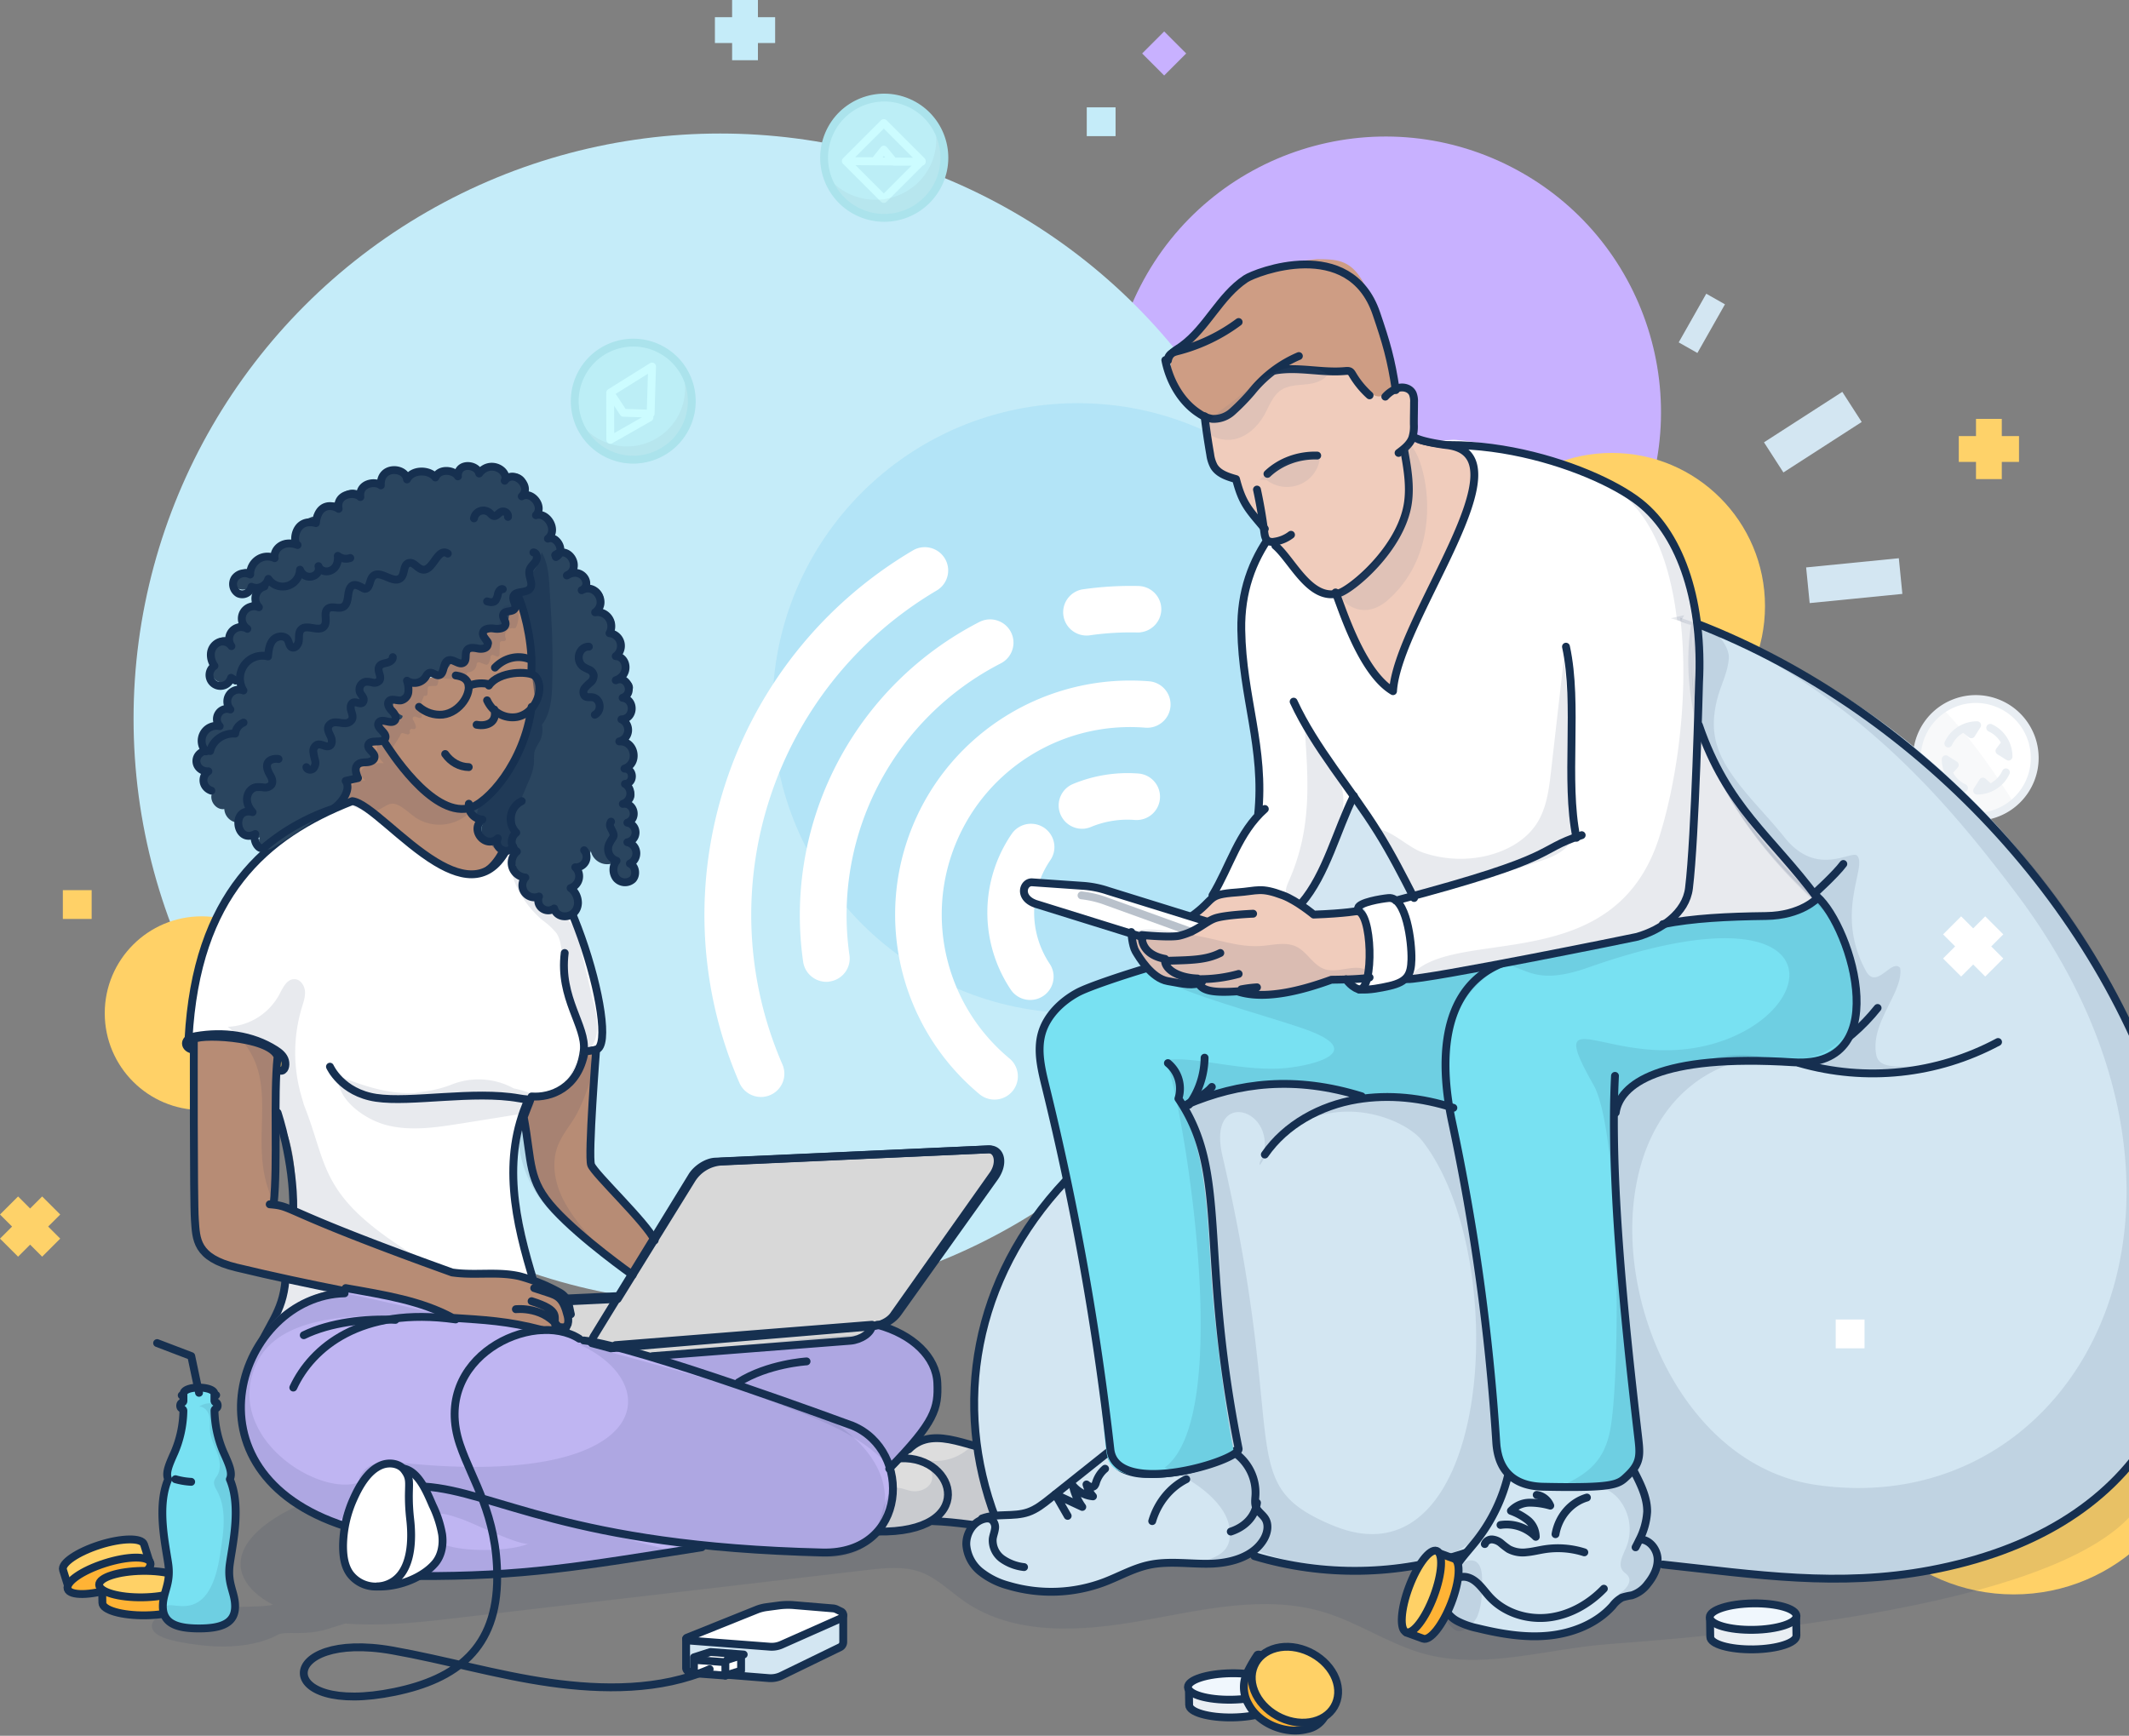 <svg xmlns="http://www.w3.org/2000/svg" width="813" height="663" viewBox="0 0 813 663">
    <rect x="0" y="0" width="813" height="663" fill="#808080" stroke="none"/>
    <g fill="none" fill-rule="evenodd">
        <ellipse cx="529.042" cy="157.419" fill="#C8B1FF" fill-rule="nonzero" rx="105.26" ry="105.22" transform="rotate(-62.75 529.042 157.42)"/>
        <path fill="#D3E6F2" fill-rule="nonzero" d="M691.055 230.356l-1.35-13.626 35.4-3.51 1.35 13.626zM681.025 180.462l-7.411-11.511 29.905-19.278 7.41 11.512zM648.184 134.825l-7.138-4.048 10.525-18.585 7.138 4.048z"/>
        <path fill="#FFF" fill-rule="nonzero" d="M768.935 306.762a22.503 22.503 0 0 1-36.448-21.911 22.502 22.502 0 0 1 42.196-5.302 21.638 21.638 0 0 1 1.862 5.442 22.52 22.52 0 0 1-7.61 21.77z"/>
        <path fill="#163050" fill-rule="nonzero" d="M769 306.642a22.505 22.505 0 0 1-22.94 3.746c-7.75-3.101-13.126-10.235-13.95-18.51-.825-8.276 3.04-16.321 10.027-20.878 10.817 11.146 20.7 25.814 26.863 35.642z" opacity=".03"/>
        <path stroke="#E9EEF3" stroke-linecap="round" stroke-linejoin="round" stroke-width="3" d="M758.97 311.548c-11.445 2.32-22.762-4.502-26.054-15.706-3.291-11.205 2.538-23.065 13.419-27.304 10.881-4.238 23.196.555 28.35 11.034a21.768 21.768 0 0 1 1.86 5.442c2.473 12.18-5.395 24.06-17.575 26.534z"/>
        <path stroke="#E9EEF3" stroke-linecap="round" stroke-linejoin="round" stroke-width="3" d="M744 284c1.945-4.262 6.252-7.003 11-7l-2.19 3.465-2.745-2.184M760 278c4.262 1.945 7.003 6.252 7 11l-3.465-2.19 2.075-2.745M766 295c-1.945 4.262-6.252 7.003-11 7l2.19-3.465 2.099 1.856M750 301c-4.262-1.945-7.003-6.252-7-11l3.465 2.19-2.045 2.29"/>
        <circle cx="769" cy="538" r="71" fill="#FFD167" fill-rule="nonzero"/>
        <path fill="#FED269" fill-rule="nonzero" d="M16.096 457L23 463.897l-4.607 4.598L23 473.103 16.096 480l-4.596-4.598L6.904 480 0 473.103l4.607-4.608L0 463.897 6.904 457l4.596 4.598zM771 166.571v9.858h-6.571V183h-9.858v-6.571H748v-9.858h6.571V160h9.858v6.571z"/>
        <path fill="#C5ECF9" fill-rule="nonzero" d="M296 6.571v9.858h-6.571V23h-9.858v-6.571H273V6.57h6.571V0h9.858v6.571z"/>
        <ellipse cx="275" cy="274.5" fill="#C5ECF9" fill-rule="nonzero" rx="224" ry="223.5"/>
        <circle cx="77" cy="387" r="37" fill="#FFD167" fill-rule="nonzero"/>
        <circle cx="615.5" cy="231.5" r="58.5" fill="#FFD167" fill-rule="nonzero"/>
        <path fill="#163050" fill-rule="nonzero" d="M614.662 627.948c-24.488 1.78-49.376 10.484-72.805 3.171-12.562-3.915-23.71-11.53-36.305-15.337-22.368-6.773-46.316-.884-69.312 3.236-22.996 4.12-48.652 5.964-67.875-7.291-5.676-3.926-10.67-9.093-17.179-11.39-6.27-2.157-13.158-1.467-19.763-.69L170.05 618.51c-12.39 1.445-25.666 2.61-38.262 1.607l-6.897 2.157c-8.444 2.675-15.85.572-18.693 2.092-1.309.712-11.169 6.386-30.273 3.959C65.71 627.02 58 625.22 58 621.046c0-9.557 41.332-6.116 46.165-8.144-21.623-11.282-18.898-34.277 42.522-48.535 32.834-7.615 46.403-15.1 79.788-10.44 33.062 4.615 65.41 15.24 98.785 15.563 46.608.442 90.687-19.08 134.3-35.496 117.392-44.221 202.262-49.614 260.611-37.189 100.742 21.475 203.3 108.666-105.509 131.143z" opacity=".1"/>
        <circle cx="411.5" cy="270.5" r="116.5" fill="#0D9FE2" fill-rule="nonzero" opacity=".1"/>
        <ellipse cx="337.662" cy="60.247" fill="#BCEEF6" fill-rule="nonzero" rx="22.971" ry="22.961" transform="rotate(-66.81 337.662 60.247)"/>
        <path stroke="#CCFCFF" stroke-linecap="round" stroke-linejoin="round" stroke-width="3" d="M352 61.5L337.5 76 323 61.5 337.5 47 352 61.5zm0 .275h-10.7l-3.789-4.614-3.515 4.394H323.01l28.989.22z"/>
        <path fill="#8996A5" fill-rule="nonzero" d="M358.106 69.127c-4.015 9.238-13.667 14.812-23.796 13.742-10.129-1.07-18.366-8.532-20.31-18.399 5.522 9.877 17.51 14.314 28.253 10.457C352.995 71.07 359.29 60.069 357.09 49a22.553 22.553 0 0 1 1.016 20.127z" opacity=".1"/>
        <ellipse cx="337.662" cy="60.247" stroke="#ABE3EC" stroke-linecap="round" stroke-linejoin="round" stroke-width="3" rx="22.971" ry="22.961" transform="rotate(-66.81 337.662 60.247)"/>
        <ellipse cx="241.821" cy="153.221" fill="#BCEEF6" fill-rule="nonzero" rx="22.354" ry="22.346" transform="rotate(-61.18 241.82 153.221)"/>
        <path fill="#8996A5" fill-rule="nonzero" d="M262.187 163.54a22.19 22.19 0 0 1-22.761 13.334A22.186 22.186 0 0 1 220 159.03c5.28 9.584 16.762 13.889 27.044 10.137 10.283-3.75 16.292-14.437 14.155-25.168a22.11 22.11 0 0 1 .988 19.54z" opacity=".1"/>
        <path stroke="#CCFCFF" stroke-linecap="round" stroke-linejoin="round" stroke-width="3" d="M249 140l-16 9.991 5.073 7.68 10.392.329z"/>
        <path stroke="#CCFCFF" stroke-linecap="round" stroke-linejoin="round" stroke-width="3" d="M248 159.488L233.056 168 233 151"/>
        <ellipse cx="241.821" cy="153.221" stroke="#ABE3EC" stroke-linecap="round" stroke-linejoin="round" stroke-width="3" rx="22.354" ry="22.346" transform="rotate(-61.18 241.82 153.221)"/>
        <path fill="#FFF" fill-rule="nonzero" d="M380.853 419.935a8.99 8.99 0 0 1-6.82-2.003c-29.999-24.966-40.324-66.38-25.53-102.41 14.792-36.029 51.304-58.392 90.284-55.299 4.916.395 8.58 4.681 8.184 9.575-.397 4.893-4.704 8.54-9.62 8.146-31.241-2.514-60.52 15.398-72.379 44.276-11.858 28.879-3.564 62.076 20.503 82.062a8.862 8.862 0 0 1 2.853 9.342 8.917 8.917 0 0 1-7.486 6.31h.01zm-89.18-.996a8.99 8.99 0 0 1-9.288-5.283c-32.47-74.72-4.127-161.817 66.189-203.401 4.237-2.514 9.72-1.133 12.246 3.085 2.525 4.218 1.138 9.675-3.1 12.19-62.595 37.007-87.831 114.533-58.935 181.047a8.85 8.85 0 0 1-.434 7.933 8.93 8.93 0 0 1-6.635 4.418l-.043.01zm102.818-37.065a8.901 8.901 0 0 1-8.527-3.897 53.053 53.053 0 0 1 .37-59.45 8.948 8.948 0 0 1 8.05-3.855 8.933 8.933 0 0 1 7.38 5.012 8.857 8.857 0 0 1-.672 8.866 35.337 35.337 0 0 0-.25 39.576 8.852 8.852 0 0 1 .683 8.635 8.925 8.925 0 0 1-7.024 5.113h-.01zm-77.859-6.917c-4.823.56-9.221-2.795-9.93-7.577-.13-.888-.25-1.783-.358-2.685-6.318-52.279 20.656-102.963 67.657-127.129 4.388-2.244 9.773-.524 12.028 3.843 2.256 4.368.527 9.728-3.86 11.973-40.363 20.734-63.529 64.252-58.098 109.137.094.78.2 1.552.316 2.317a8.867 8.867 0 0 1-1.708 6.606 8.948 8.948 0 0 1-5.905 3.46h-.185l.043.055zm97.663-58.455c-3.972.469-7.775-1.74-9.32-5.412-1.908-4.514.213-9.713 4.741-11.626a54.3 54.3 0 0 1 25.014-4.006c4.92.38 8.598 4.657 8.217 9.553-.382 4.897-4.679 8.558-9.598 8.179a36.335 36.335 0 0 0-16.727 2.663 8.896 8.896 0 0 1-2.294.627l-.033.022zm21.316-74.984c-.458.057-.92.079-1.381.064a109.521 109.521 0 0 0-18.532 1.148h-.207c-4.675.296-8.785-3.055-9.415-7.676-.629-4.62 2.437-8.94 7.023-9.893a128.03 128.03 0 0 1 21.664-1.331c4.927.124 8.822 4.199 8.7 9.103-.15 4.378-3.465 8.003-7.83 8.563l-.022.022z"/>
        <path fill="#D8D8D8" fill-rule="nonzero" stroke="#163050" stroke-linecap="round" stroke-linejoin="round" stroke-width="3" d="M216.215 497.091l19.665-.94 28.266-45.677a14.457 14.457 0 0 1 11.638-6.82l101.785-4.648c4.696-.216 6.106 5.404 2.039 10.95l-36.673 51.394a11.939 11.939 0 0 1-8.275 4.918l-1.291.162-.857 1.448a10.145 10.145 0 0 1-7.886 4.929L249.861 519l-14.643-3.783-9.512-2.313-3.656-.67-7.05-3.372s3.243-2.173 1.215-11.77z"/>
        <path fill="#B78C75" fill-rule="nonzero" d="M133.12 298.668c1.182 1.087 2.887-.75 3.019-2.315.13-1.565-.208-3.435.984-4.457.951-.815 2.373-.62 3.63-.695 1.258-.077 2.778-.881 2.57-2.175-.208-1.293-2.001-1.76-2.088-3-.088-1.239 1.268-1.76 2.383-1.913 1.116-.152 2.45-.25 3.019-1.217 1.093-1.924-2.264-4.283-1.236-6.262.689-1.326 2.602-1.087 4.079-.902 1.476.185 3.543-.26 3.499-1.75a7.645 7.645 0 0 1-3.28-2.696c-.69-1.26-.394-3.163.95-3.674a7.546 7.546 0 0 1 2.308-.13 4.11 4.11 0 0 0 3.139-2.303 4.066 4.066 0 0 0-.208-3.872l10.235-2.935a8.567 8.567 0 0 0 2.986-1.282c1.312-1.022 1.924-2.718 3.17-3.805 1.247-1.087 3.806-.967 3.992.674 1.181-2.63 2.822-5.62 5.687-6.033 1.093-.152 2.187.087 3.193 0 1.006-.087 2.187-.804 2.263-1.87.099-1.695-2.515-2.62-2.395-4.348.088-1.26 1.652-1.859 2.92-1.815 1.269.043 2.614.435 3.773-.087 1.356-.598 1.957-2.174 2.187-3.652.026-1.482.292-2.95.787-4.349.645-1.326 2.373-2.304 3.642-1.532l6.878 28.665c.575 1.936.84 3.95.787 5.967a22.168 22.168 0 0 1-2.187 6.827c-2.438 5.652-4.144 11.588-6.627 17.218-2.482 5.631-5.883 11.066-10.935 14.643-1.99 1.413-4.308 2.63-5.402 4.804-1.093 2.174.131 5.598 2.57 5.435a5.086 5.086 0 0 0 .372 6.448 5.162 5.162 0 0 0 6.43.933 3.973 3.973 0 0 0 2.405 4.772c-1.432 6.207-8.223 10.142-14.642 10.012-6.419-.13-12.335-3.468-17.3-7.5-4.964-4.033-9.262-8.838-14.358-12.708a50.362 50.362 0 0 0-9.327-5.598c-1.673-.772-1.673-1.848-3.357-2.566-2.034-.858-1.838-1.326-1.181-2.804.637-1.985.864-4.078.667-6.153z"/>
        <path stroke="#163050" stroke-linecap="round" stroke-linejoin="round" stroke-width="3" d="M193 323.22c-6.796 15.17-17.43 13.53-28.086 7.087-12.85-7.776-25.72-22.552-31.914-23.307"/>
        <path fill="#FFF" fill-rule="nonzero" d="M130.576 492.304c-14.854.411-30.377 15.418-33.488 25.696 5.034-14.595 10.165-17.841 11.786-31.636.01 0 5.639 3.094 21.702 5.94zm-57.254-92.55l.356-4.143c4.861-.898 19.261-3.246 32.052 5.053 2.247 1.709 4.505 6.578.454 7.8-.357 6.676 0 17.311 0 17.311 6.211 9.651 7.065 24.084 6.481 35.445 10.177 6.22 30.842 12.886 43.438 17.841 6.903 2.716 13.407 5.204 18.927 6.968 4.548 1.46 9.517-.682 12.401-.476 6.059.687 12.05 1.878 17.911 3.56-3.154-8.927-8.285-29.03-8.188-41.926.097-12.897 5.941-28.487 5.941-28.487 7.476.811 18.279-3.062 20.342-17.128 5.585-.898 6.935-.27 6.482-8.2-.454-7.931-3.241-24.074-11.97-44.717-8.728-20.644-16.204-26.962-23.41-25.696-5.314 11.447-12.963 16.586-29.793 6.134-16.831-10.451-21.25-19.832-30.702-22.093-19.629 7.66-39.16 20.557-48.342 37.684-9.183 17.127-11.7 27.59-13.688 50.04-.172 1.417 1.264 5.03 1.264 5.03h.044z"/>
        <path stroke="#163050" stroke-linecap="round" stroke-linejoin="round" stroke-width="3" d="M215.644 364c-2.182 17.302 8.368 27.932 7.277 37.307-1.091 9.376-7.452 21.27-24.732 18.2-17.281-3.072-41.271 1.805-54.548-.184-13.277-1.99-17.641-11.895-17.641-11.895M74.777 400.899c-3.92.575-6.042-4.086 0-5.145 10.362-1.807 21.45-.484 30.448 5.26 1.56.99 3.15 2.302 3.616 4.132.466 1.83-.075 4.156-1.873 3.822M106 425s6.236 18.5 5.993 37M201.75 420c-10.214 22.79-5.144 46.124 2.25 70M109 489c-1.048 12.627-6.862 17.25-11 28"/>
        <path stroke="#163050" stroke-linecap="round" stroke-linejoin="round" stroke-width="3" d="M223.268 402s3.348-.775 4.446-1.092c9.816-2.86-13.994-85.158-33.122-78.717-6.803 15.143-17.448 13.505-28.115 7.075-12.864-7.763-25.748-22.513-31.948-23.266-33.294 13.025-59.515 35.8-62.529 90.749"/>
        <path fill="#B78C75" fill-rule="nonzero" d="M201.739 419.23L199 426.79c2.06 16.34 2.465 29.3 18.493 41.85L240.915 487 249 473.77c-4.93-10.66-23.96-28.08-23.96-28.08-.405-18.09 1.918-44.69 1.918-44.69l-5.204 1.22c-2.76 14.31-7.417 15.39-20.015 17.01zM74 395.84s.14 50.933.68 64.37c.541 13.437.411 20.295 14.46 23.38 14.049 3.086 65.921 13.309 69.433 14.115 3.512.806 10.677 5.912 16.891 6.052 6.214.14 25.936 2.29 28.908 2.956 2.972.667 7.565 1.881 9.456.946a5.305 5.305 0 0 0 3.112-5.643c-.54-2.548-.4-5.773-3.101-8.063-2.702-2.29-11.347-6.987-17.831-7.793-6.484-.807-21.344 0-24.445-1.075-3.102-1.075-59.707-23.51-61.328-24.187a30.392 30.392 0 0 0-4.993-1.204c-.27-12.76.41-52.007 1.492-56.576-4.907-7.191-23.008-9.567-32.734-7.277z"/>
        <path stroke="#163050" stroke-linecap="round" stroke-linejoin="round" stroke-width="3" d="M204 492l5.007 1.64c3.912 1.278 6.058 2.07 7.741 8.957.4 1.617.789 5.01-2.756 4.309M203 497c11.416 3.588 8.257 5.96 9 9M197 500.064s11.385-1.31 17 7.936"/>
        <path stroke="#163050" stroke-linecap="round" stroke-linejoin="round" stroke-width="3" d="M103 460c9.87.808 2.162 1.755 69.657 26.03 8.725 1.292 17.18-.518 25.775 1.442a67.7 67.7 0 0 1 15.07 6.106c3.698 1.96 3.655 4.965 4.498 8.422"/>
        <path stroke="#163050" stroke-linecap="round" stroke-linejoin="round" stroke-width="3" d="M206 508s-17.845-3.915-27.375-3.755c-8.901.15-14.268-5.18-22.063-6.532-10.581-1.835-37.805-6.716-66.296-13.58-15.58-3.755-15.32-10.857-15.85-18.237-.532-7.38-.402-68.654-.402-68.654-.12-2.446 28.73-1.738 31.983 6.308-1.637 15.962.152 40.355-1.485 56.317M241.603 487s-19.433-13.68-29.834-25.013c-10.4-11.331-8.485-17.498-11.769-35.3l3.01-7.885c7.26.544 17.791-3.12 20.255-17.128l4.379-.674s-3.142 40.51-1.916 43.914c1.226 3.403 21.119 22.065 24.272 28.862"/>
        <path fill="#DDD" fill-rule="nonzero" d="M335 585.715a33.531 33.531 0 0 0 3.942-22.216 122.571 122.571 0 0 0 8.592-10.21c5.908-5.02 12.535-5.02 24.522-1.075 11.986 3.944 12.706 3.224 20.053-1.613 2.867-2.332 13.78-3.224 23.092-2.15-.72 9.32 6.799 31.353 6.799 31.353-5.907.72-7.701 3.224-8.775 5.728-15.757 2.333-48.15-4.836-56.926-4.482-7.336 5.557-21.299 4.665-21.299 4.665z"/>
        <path stroke="#163050" stroke-linecap="round" stroke-linejoin="round" stroke-width="3" d="M343.92 557.023c21.598-.962 29.585 28.771-8.92 27.96M347 553.623c10.175-10.368 25.427 1.402 36.417.304 8.28-.824 6.812-7.053 29.583-5.748M356 581c18.637.573 42.524 7.383 57 4.118"/>
        <path fill="#BFB5F2" fill-rule="nonzero" d="M132.883 493.329c-4.73-1.482-32.746.68-40.865 35.823-5.413 22.307 11.237 45.414 38.57 52.313 3.118-13.376 12.86-26.492 21.11-22.167 4.47 2.433 6.765 2.974 10.695 10.813 3.93 7.84 7.177 16.49 5.012 22.037-2.165 5.547-7.978 9.461-7.978 9.461 10.284 1.222 53.996.14 105.686-11.483 29.77 2.033 41.277 4.195 50.88 2.573 9.601-1.622 20.567-3.784 23.414-19.052.636-4.044.5-8.171-.4-12.165 12.449-10.942 20.297-20.944 18.814-32.979-1.483-12.035-8.12-18.112-23.004-22.437a4.454 4.454 0 0 0-2.836-.27c-1.083 2.844-1.483 5.817-10.013 6.628-8.53.811-71.718 6.358-71.718 6.358l-28.059-7.342c-13.26-4.184-39.37-7.028-47.09-7.569-21.52-7.753-41.817-10.683-42.218-10.542z"/>
        <path stroke="#163050" stroke-linecap="round" stroke-linejoin="round" stroke-width="3" d="M131.586 494c-40.07.917-64.31 68.341.414 89M162 567.794c27.228 1.786 54.662 22.913 152.13 25.195 32.63.764 34.441-38.885 11.39-48.432 0 0-82.172-30.404-102.642-32.557M112 530c7.023-15.153 25.662-31.133 62-26.03"/>
        <path stroke="#163050" stroke-linecap="round" stroke-linejoin="round" stroke-width="3" d="M335 506c13.68 3.663 22.532 12.463 22.94 22.217.408 9.753-.805 14.771-18.37 32.783M282 528c11.245-7.12 26-8 26-8M159 601.994c41.214.172 61.82-3.55 109-10.994M116 510c9.975-4.876 23.797-6.521 35-5.86"/>
        <path fill="#FFF" fill-rule="nonzero" d="M134.428 575.808c-2.845 9.11-5.146 25.339 4.977 29.167 5.328 1.826 13.671 1.454 21.663-3.095 7.992-4.55 9.942-13.31 5.861-21.512s-4.262-15.496-10.123-18.044c-5.147-3.095-9.59-5.829-14.737.547a52.97 52.97 0 0 0-7.64 12.937z"/>
        <path stroke="#163050" stroke-linecap="round" stroke-linejoin="round" stroke-width="3" d="M131 590.409c0 3.715.454 7.604 2.603 10.657 2.78 3.761 7.532 5.6 12.182 4.715 12.736-2.542 11.474-19.978 10.864-25.388-1.495-13.406 1.108-14.568-2.325-19.011-1.927-2.466-5.726-2.944-8.66-1.771-5.228 2.086-8.573 8.18-10.71 12.97A45.02 45.02 0 0 0 131 590.41z"/>
        <path stroke="#163050" stroke-linecap="round" stroke-linejoin="round" stroke-width="3" d="M144 605.987c8.86.273 17.807-3.774 22.147-8.89 2.513-2.957 3.222-7.157 2.685-11.03a42.193 42.193 0 0 0-3.61-11.071c-2.265-5.236-5.294-12.61-10.74-13.996M217 495.94l19-.88M226 513.046a5.58 5.58 0 0 1 .953-2.964l37.283-60.796c1.807-2.964 5.748-5.428 8.8-5.58l104.196-4.701c3.789-.185 5.098 4.885 2.165 9.412l-37.89 53.555c-1.861 3.018-5.964 4.484-8.855 4.69L233.253 515 226 513.046z"/>
        <path stroke="#163050" stroke-linecap="round" stroke-linejoin="round" stroke-width="3" d="M235 513.79l98-7.79c.075 3.05-4.356 5.767-8.178 6.099l-75.7 5.901"/>
        <path fill="#D3E6F2" fill-rule="nonzero" d="M322 617v10.176a2.2 2.2 0 0 1-1.177 1.954l-22.192 10.823a9.447 9.447 0 0 1-5.022 1.02l-30.238-2.436a1.505 1.505 0 0 1-1.371-1.504v-10.955L322 617z"/>
        <path fill="#FFF" fill-rule="nonzero" d="M317.937 614.268l-15.23-1.214c-1.799-.113-3.604-.049-5.392.191l-4.616.618c-1.2.162-2.379.46-3.516.888l-26.813 10.774a.54.54 0 0 0-.365.59c.035.265.25.462.505.466l31.505 2.393a9.228 9.228 0 0 0 4.497-.798l22.563-10.021c.536-.18.905-.691.924-1.277a1.396 1.396 0 0 0-.838-1.34l-1.822-.888a3.927 3.927 0 0 0-1.402-.382z"/>
        <path stroke="#163050" stroke-linecap="round" stroke-linejoin="round" stroke-width="3" d="M322 617v10.207c0 .823-.455 1.576-1.177 1.95l-22.192 10.798a9.465 9.465 0 0 1-5.022 1.019l-30.238-2.431a1.503 1.503 0 0 1-1.371-1.5v-11.03"/>
        <path stroke="#163050" stroke-linecap="round" stroke-linejoin="round" stroke-width="3" d="M317.937 614.324l-15.23-1.27c-1.799-.113-3.604-.049-5.392.191l-4.616.618c-1.2.162-2.379.46-3.516.888l-26.813 10.774a.54.54 0 0 0-.365.59c.035.265.25.462.505.466l31.505 2.393a9.228 9.228 0 0 0 4.497-.798l22.563-10.021c.536-.18.905-.691.924-1.277a1.396 1.396 0 0 0-.838-1.34l-1.822-.888a3.92 3.92 0 0 0-1.402-.326z"/>
        <path fill="#FFF" fill-rule="nonzero" d="M265 633.969v5.124l12.26.907 6.74-1.93-.066-5.124L271.3 632z"/>
        <path fill="#FFF" fill-rule="nonzero" stroke="#163050" stroke-linecap="round" stroke-linejoin="round" stroke-width="3" d="M277 640l-12-.89V634l12 .9z"/>
        <path stroke="#163050" stroke-linecap="round" stroke-linejoin="round" stroke-width="3" d="M277.71 634l6.29-2.041-12.71-.959-6.29 2.03M277 640l6-1.886V633"/>
        <path stroke="#163050" stroke-linecap="round" stroke-linejoin="round" stroke-width="3" d="M271 637.548c-18.703 8.209-40.891 8.025-61.114 5.148-20.223-2.876-39.925-8.717-60.04-12.286-44.505-7.895-46.025 25.47.826 15.823 23.653-4.867 39.219-16.623 39.186-43.834 0-23.793-9.53-36.77-14.241-50.647-11.311-33.418 27.984-51.696 45.59-40.415"/>
        <path fill="#2A455F" fill-rule="nonzero" d="M242.703 335.54a4.54 4.54 0 0 1-6.21-.162 5.863 5.863 0 0 1-.975-6.426 6.393 6.393 0 0 1-9.893-3.88c-.846 2.666-2.363 5.549-5.083 6.188a4.79 4.79 0 0 1-1.874 8.17 6.502 6.502 0 0 1 2.882 5.495 5.418 5.418 0 0 1-3.63 4.887 4.616 4.616 0 0 1-5.418-2.34 3.999 3.999 0 0 1-5.527-5.04 4.8 4.8 0 0 1-5.96-6.75 7.412 7.412 0 0 1-3.315-10.556 10.533 10.533 0 0 1-5.267-.314 3.999 3.999 0 0 1-.813-.455 3.49 3.49 0 0 1-1.593-3.511c.014-.093.04-.184.076-.27a4.259 4.259 0 0 1-5.418-6.254 4.443 4.443 0 0 1-1.203-.433c.124-.25.269-.49.434-.715-2.417.14-3.63-3.251-2.547-5.419 1.084-2.167 3.381-3.38 5.353-4.79 4.985-3.565 8.344-8.983 10.837-14.596 2.492-5.614 4.15-11.541 6.566-17.165a22.367 22.367 0 0 0 2.168-6.806 19.268 19.268 0 0 0-.78-5.96c-.185-.79-2.049-1.344-2.233-2.113-.466-1.918.748-3.977.282-5.787-1.56-6.144-3.1-11.844-4.714-18.595-1.257-.77-3.327.379-3.977 1.712-.65 1.333-.379.596-.574 2.048-.195 1.452-.78 3.056-2.167 3.652-1.149.51-2.482.13-3.739.076-1.257-.054-2.806.552-2.893 1.81-.12 1.69 2.47 2.611 2.373 4.334 0 1.084-1.192 1.734-2.232 1.853-1.04.12-2.168-.108-3.164 0-2.85.412-4.465 3.381-5.646 6.004-.174-1.637-2.71-1.756-3.945-.672-1.235 1.083-1.842 2.785-3.142 3.793a8.43 8.43 0 0 1-2.958 1.29l-10.143 2.914a4.075 4.075 0 0 1-2.915 6.155 7.585 7.585 0 0 0-2.287.13c-1.333.51-1.636 2.406-.942 3.663a7.585 7.585 0 0 0 3.25 2.698c0 1.474-2.004 1.951-3.467 1.745-1.463-.206-3.37-.422-4.053.9-1.019 1.972 2.352 4.334 1.225 6.241-.542.932-1.788 1.084-2.872 1.203h-.477c-1.376 0-2.828 1.322-2.34 2.612.4 1.084 1.777 1.463 2.167 2.514.08.265.08.548 0 .813a2.73 2.73 0 0 1-1.853 1.864c-1.084.368-2.384.26-3.544.541a3.75 3.75 0 0 0-1.235.564 2.037 2.037 0 0 0-1.008 1.842 7.25 7.25 0 0 0 .705 1.767c.066.188.106.385.119.585-.06.923-.7 1.707-1.593 1.95-.47.143-.963.195-1.452.152-.41-.018-.819-.057-1.225-.12a6.968 6.968 0 0 1-1.354 6.763 20.589 20.589 0 0 1-5.657 4.443c-7.499 4.584-14.585 9.84-22.16 14.315-2.384 1.398-5.754-1.82-4.454-4.259-3.392 1.582-7.878-2.048-7.033-5.7a5.537 5.537 0 0 1-6.534-5.126c-3.25.564-6.111-3.565-4.486-6.393a6.719 6.719 0 0 1-2.308-7.965 3.89 3.89 0 0 1-1.366-7.52 5.711 5.711 0 0 1 5.852-9.472c-2.091-2.319.152-6.783 3.25-6.502-1.809-3.316 1.843-8.008 5.506-7.076-.336-2.026-.672-4.064-1.019-6.09-2.405 1.777-5.613 3.62-8.192 2.102-2.232-1.311-2.557-4.334-2.644-6.924-.087-2.59-.12-5.419 1.322-7.586 1.441-2.167 4.963-3.175 6.686-1.203a5.7 5.7 0 0 1 5.483-7c-2.048-3.013.715-7.89 4.335-7.662v-6.675c-1.626 1.084-3.36 2.167-5.3 2.167s-4.074-1.365-4.009-3.25c.065-1.886 1.777-2.98 3.251-3.913a3.49 3.49 0 0 1 3.544-.412c-.726-.932-.228-2.308.509-3.25a7.737 7.737 0 0 1 8.961-2.103 4.725 4.725 0 0 1 2.558-5.418 7.997 7.997 0 0 1 6.372 0 3.999 3.999 0 0 1-1.106-4.053 6.502 6.502 0 0 1 2.644-3.522 19.852 19.852 0 0 1 4.01-2.016l-.39.25.466-.13a8.463 8.463 0 0 1 9.47-5.278c-.097-3.944 5.419-6.643 8.464-4.14a6.502 6.502 0 0 1 7.661-3.987 5.83 5.83 0 0 1 10.652-2.644 6.913 6.913 0 0 1 10.316-.185 6.036 6.036 0 0 1 8.344-.281 4.649 4.649 0 0 1 8.67-1.452 6.09 6.09 0 0 1 6.013-1.908 5.83 5.83 0 0 1 4.118 4.584 4.703 4.703 0 0 1 6.578 6.719 4.995 4.995 0 0 1 5.31 6.816 5.84 5.84 0 0 1 4.865 8.67 3.728 3.728 0 0 1 2.265 6.989 4.844 4.844 0 0 1 5.418 7.857.293.293 0 0 0-.531.119h.91a2.579 2.579 0 0 1 3.11-1.084 3.435 3.435 0 0 1 2.092 2.73 5.137 5.137 0 0 1-.824 3.447 5.472 5.472 0 0 1 5.743 9.287 5.418 5.418 0 0 1 5.538 8.452 4.443 4.443 0 0 1 2.85 7.76 4.92 4.92 0 0 1-.347 9.406 8.062 8.062 0 0 1 3.576.476 3.251 3.251 0 0 1 1.875 3.024c-.185 1.636-1.897 2.59-3.403 3.25a4.421 4.421 0 0 1-.217 8.833 4.595 4.595 0 0 1 2.785 4.248 4.779 4.779 0 0 1-2.882 4.204 5.418 5.418 0 0 1 2.167 10.208 3.251 3.251 0 0 1 1.734 3.251 3.652 3.652 0 0 1-2.536 2.915 4.118 4.118 0 0 1 .596 7.662 3.457 3.457 0 0 1 .564 6.772 4.237 4.237 0 0 1 .812 7.738 4.465 4.465 0 0 1 .369 7.986c2.134.846 2.6 4.097.997 5.7z"/>
        <path stroke="#163050" stroke-linecap="round" stroke-linejoin="round" stroke-width="3" d="M106.359 289.92c-1.438-.333-6.802.128-3.147 6.228.66 1.074 1.157 2.577.4 3.63a3.159 3.159 0 0 1-2.779 1.01 13.838 13.838 0 0 0-3.07-.108c-3.007.537-5.31 5.08-1.309 9.525-8.272-2.148-6.488 12.371 1.017 8.344-1.082 2.449 1.47 6.776 3.47 5.058a80.99 80.99 0 0 1 26.211-14.67c3.385-2.029 7.126-7.516 4.845-10.673l4.714-1.074c-.768-1.719-1.438-4.006 0-5.24.93-.806 2.303-.71 3.536-.817 1.233-.107 2.682-.709 2.779-1.922.151-1.815-2.822-2.91-2.379-4.672.616-2.416 5.612-.236 6.488-2.588.768-2.147-3.73-3.93-2.541-5.906 1.19-1.976 4.65.816 6.13-.805.974-1.074-.064-2.707-1.08-3.738-1.017-1.03-2.044-2.663-1.082-3.737.963-1.074 2.952-.075 4.52-.247a3.607 3.607 0 0 0 2.844-3.092 10.467 10.467 0 0 0-.52-4.425c2.29 1.525 5.384.974 6.997-1.246.443-.665.8-1.503 1.557-1.728 1.19-.366 2.292 1.02 3.525.89 2.39-.235 1.438-4.767 3.655-5.67 1.914-.783 4.195 2.041 5.882.85 1.417-1.01.314-3.48 1.395-4.844.898-1.138 2.67-.816 4.098-.537 1.428.28 3.374.064 3.698-1.342.368-1.654-2.01-2.91-1.805-4.597.205-1.686 2.616-1.933 4.325-1.675 1.708.258 4.152 0 4.325-1.74.108-1.32-1.406-2.566-.865-3.78.66-1.503 3.363-.676 4.325-2.03.962-1.352-.908-3.156-.454-4.735.67-2.309 4.682-1.074 6.26-2.942 1.58-1.869-.767-4.79-.097-7.163.379-1.332 1.633-2.202 2.368-3.383.736-1.181.487-3.222-.897-3.329M80.711 302c-1.585-.518-2.73-1.819-2.97-3.374-.241-1.555.463-3.106 1.825-4.024-1.667.135-3.26-.668-4.057-2.044-.798-1.376-.648-3.064.382-4.298s2.742-1.78 4.362-1.388c1-4.122 5.058-6.948 9.563-6.658.196-1.831 1.405-3.431 3.184-4.214"/>
        <path stroke="#163050" stroke-linecap="round" stroke-linejoin="round" stroke-width="3" d="M78.627 287a5.792 5.792 0 0 1-.917-6.804 5.654 5.654 0 0 1 6.187-2.828 3.935 3.935 0 0 1-.45-4.818 3.833 3.833 0 0 1 4.53-1.553 4.57 4.57 0 0 1-.379-5.644 4.448 4.448 0 0 1 5.36-1.615 8.75 8.75 0 0 1 .34-9.722 8.518 8.518 0 0 1 9.054-3.28c.193-2.167.45-4.605 1.907-6.273 1.456-1.669 4.573-1.972 5.644 0 .515.932.536 2.253 1.457 2.752 1.286.693 2.614-1.008 2.753-2.481.14-1.474-.15-3.153.835-4.237 2.143-2.34 6.888 1.17 8.848-1.31 1.435-1.81-.407-5.071 1.307-6.61 1.51-1.365 4.06.184 5.87-.726 1.606-.802 1.777-2.98 2.024-4.778.91-6.717 5.355-2.059 6.426-2.167 1.907-.195 1.607-3.25 2.892-4.68 2.732-3.023 7.991 3.25 10.808.433 1.532-1.528.836-4.908 2.881-5.58 2.046-.672 3.332 2.167 5.356 2.481 4.049.737 5.677-8.668 9.64-6.121"/>
        <path stroke="#163050" stroke-linecap="round" stroke-linejoin="round" stroke-width="3" d="M89.955 259.956l-1.72-1.065a4.185 4.185 0 0 1-3.959 3.108 4.186 4.186 0 0 1-4.088-2.938 4.173 4.173 0 0 1 1.703-4.731 7.075 7.075 0 0 1-1.325-5.03 5.085 5.085 0 0 1 3.12-4.018 4 4 0 0 1 4.688 1.513 4.564 4.564 0 0 1 .322-5.792 4.59 4.59 0 0 1 5.756-.815 4.693 4.693 0 0 1-1.565-6.134 4.716 4.716 0 0 1 5.977-2.125 4.777 4.777 0 0 1-1.184-4.569A4.79 4.79 0 0 1 101 224l-1.207.512"/>
        <path stroke="#163050" stroke-linecap="round" stroke-linejoin="round" stroke-width="3" d="M133.758 213.138a5.03 5.03 0 0 1-4.76-.824c.618 6.518-6.148 7.397-7.384 3.935 1.16 3.825-5.064 6.144-7.06 1.352-.111 2.892-2.042 5.385-4.788 6.182-2.745.797-5.685-.282-7.29-2.676a4.795 4.795 0 0 1-2.559 2.975 4.691 4.691 0 0 1-3.893.037 3.653 3.653 0 0 1-1.925 2.5 3.567 3.567 0 0 1-3.128.039 4.152 4.152 0 0 1-1.865-2.614 4.203 4.203 0 0 1 .542-3.179 4.709 4.709 0 0 1 5.888-1.429 6.731 6.731 0 0 1 2.973-5.736 6.538 6.538 0 0 1 6.374-.507c-.619-2.825 2.634-7.221 8.75-5.023-1.984-.715-1.301-10.541 7.005-8.365.824-7.782 6.419-7.078 8.674-5.44-1.084-5.672 5.942-6.826 8.295-4.518-.683-5.254 5.606-6.276 7.83-4.463-.434-7.77 9.498-6.968 9.975-2.275 2.234-4.155 8.827-3.594 10.843-.736 1.616-3.737 7.32-2.77 8.61-.418-.228-5.496 7.33-4.682 8.11-1.1 4.273-5.605 11.57-.89 9.76 2.76 3.35-4.628 10.637 2.121 6.506 5.946 3.751-2.198 8.674 3.968 5.421 7.222 4.337-1.297 8.566 5.781 4.565 8.958 3.448-1.341 6.962 5.034 3.058 7.023"/>
        <path stroke="#163050" stroke-linecap="round" stroke-linejoin="round" stroke-width="3" d="M212 212.005c5.23-4.023 10.481 5.155 4.457 7.798 5.866-3.613 9.942 3.731 5.664 5.64 5.294-2.955 10.1 4.897 5.135 8.445a5.25 5.25 0 0 1 5.228 2.22 5.477 5.477 0 0 1 .267 5.761c1.99.163 3.67 1.575 4.202 3.536.532 1.96-.194 4.05-1.82 5.233 4.373.064 5.601 7.194 0 9.2 4.436-2.071 7.231 5.09 2.626 6.697 4.912.658 4.5 8.143-.455 8.23 1.704.796 2.725 2.606 2.541 4.507-.184 1.901-1.532 3.474-3.357 3.916 5.993-.356 7.74 8.412 1.98 10.397 3.674 0 3.844 5.63.18 5.845 1.42.822 2.225 2.423 2.05 4.076-.174 1.654-1.296 3.044-2.854 3.539 4.298-.669 5.907 5.705 1.736 7.183 1.8.296 3.123 1.88 3.123 3.737 0 1.857-1.323 3.44-3.123 3.737 1.803.36 3.173 1.864 3.39 3.723.217 1.86-.767 3.649-2.437 4.43 2.18.939 2.678 4.315 1.059 6.03a4.385 4.385 0 0 1-3.232 1.104 4.408 4.408 0 0 1-3.047-1.557 5.472 5.472 0 0 1 .138-6.655 4.633 4.633 0 0 1-2.805-2.489 4.772 4.772 0 0 1-.085-3.788c1.736-3.72 2.615-2.416.709-6.223a2.19 2.19 0 0 1 .063-2.438M223.064 324.762a3.933 3.933 0 0 1 .492 4.362 4.013 4.013 0 0 1-3.872 2.137 4.725 4.725 0 0 1 1.367 4.468 4.773 4.773 0 0 1-3.15 3.473 7.124 7.124 0 0 1 2.811 5.763c-.295 5.957-7.921 6.618-9.092 2.036a3.87 3.87 0 0 1-4.651-.104 3.778 3.778 0 0 1-1.137-4.467 4.655 4.655 0 0 1-5.496-1.594 4.547 4.547 0 0 1 .278-5.664 5.679 5.679 0 0 1-4.964-3.887 5.598 5.598 0 0 1 1.736-6.025 4.452 4.452 0 0 1-1.976-3.546 4.446 4.446 0 0 1 1.735-3.668 7.534 7.534 0 0 1-2.034-6.547 7.59 7.59 0 0 1 4.124-5.499"/>
        <path stroke="#163050" stroke-linecap="round" stroke-linejoin="round" stroke-width="3" d="M179.033 307a5.443 5.443 0 0 0 1.278 4.146 5.4 5.4 0 0 0 3.894 1.882c-5.06 3.837 1.192 11.445 5.903 7.178-1.742 3.782 3.722 6.773 5.892 3.172M117 293.024c.234 1.08 1.872 1.285 2.66.507a3.51 3.51 0 0 0 .659-3.144 21.91 21.91 0 0 1-.67-3.242 2.676 2.676 0 0 1 1.52-2.712c1.575-.508 3.394 1.275 4.787.389 1.064-.702.862-2.431.287-3.63-.574-1.2-1.35-2.55-.83-3.772a2.987 2.987 0 0 1 2.84-1.513c1.128 0 2.245.335 3.383.324a2.978 2.978 0 0 0 2.83-1.534c.446-1.08-.096-2.258-.405-3.371-.308-1.113-.18-2.637.904-3.004 1.085-.368 2.543.81 3.479.064a1.706 1.706 0 0 0 .18-2.063c-.34-.67-.882-1.21-1.18-1.902a3.058 3.058 0 0 1 .186-2.518 2.972 2.972 0 0 1 2.005-1.491 9.672 9.672 0 0 1 2.733.324 2.538 2.538 0 0 0 2.51-.767c1.064-1.491-.914-3.642-.127-5.263.5-1.08 1.83-1.275 2.936-1.545 1.106-.27 2.404-1.005 2.308-2.161M181 198a3.577 3.577 0 0 1 2.418-2.81 3.689 3.689 0 0 1 3.666.784c.476.435.89 1.013 1.531 1.124 1.035.152 1.728-1.114 2.69-1.56a1.917 1.917 0 0 1 1.914.17c.559.394.852 1.056.766 1.725M186 229.707c1.098.323 2.404.572 3.212-.349a7.155 7.155 0 0 0 .985-2.7c.28-.934 1.036-1.893 1.803-1.606M224.873 247.003c-1.666-.07-3.172 1.1-3.69 2.864-.516 1.765.082 3.697 1.466 4.733.756.466 1.541.869 2.35 1.205.832.35 1.466 1.115 1.711 2.066.05 1.097-.405 2.147-1.208 2.787-.798.629-1.534 1.35-2.195 2.152-.666.831-.699 2.075-.078 2.948.764.807 2.002.43 3.046.581 1.393.208 2.493 1.42 2.693 2.969.2 1.548-.548 3.056-1.832 3.692"/>
        <path stroke="#163050" stroke-linecap="round" stroke-linejoin="round" stroke-width="3" d="M147 283.716c1.519 2.232 17.593 28.064 31.857 25.038 7.164-1.546 21.45-17.526 24.143-38.754M198 228c3.277 7.88 5.613 20.603 4.857 29M174.034 258c1.996.284 3.842.909 4.642 2.783 1.601 3.783-2.913 11.417-9.605 12.167-3.27.301-6.523-.762-9.071-2.965"/>
        <path stroke="#163050" stroke-linecap="round" stroke-linejoin="round" stroke-width="3" d="M186.67 261.862c3.827-5.611 15.32-5.646 17.546-3.69 3.957 3.47 1.168 14.067-6.746 15.675-4.715.828-9.378-1.755-11.47-6.351M189 255c3.568-3.675 8.476-4.922 13-3.305M182 276.824c3.877.753 7.994-.855 6.785-5.824M179 262c2.426-1.083 5.35-1.298 8-.587M170 288c2.175 3.101 5.481 4.938 9 5M132 492c15.01 2.65 28.828 4.824 40.872 11.372 11.858.776 20.99 1.157 34.128 4.628"/>
        <path fill="#163050" fill-rule="nonzero" d="M202.297 423.884a11.55 11.55 0 0 1-5.628 1.951l-20.645 3.307c-9.453 1.499-19.21 2.998-28.467.595-7.824-2.039-18.917-9.369-18.548-18.737 11.518 4.254 20.014 7.374 32.456 6.349-1.087 0-2.174 0-3.26-.078a45.74 45.74 0 0 0 13.94-2.887 27.892 27.892 0 0 1 24.024 1.333c1.541.307 3.062.712 4.553 1.213a5.308 5.308 0 0 1 2.64 1.565c1.272 1.598.5 4.11-1.065 5.39z" opacity=".1"/>
        <path fill="#163050" fill-rule="nonzero" d="M219.732 426.402c-2.312 3.88-5.333 7.412-6.87 11.65-2.181 6.122-1.09 13.003 1.657 18.953 2.749 5.95 6.98 10.988 11.156 15.995-14.969-5.992-25.492-19.577-27.491-35.49-.687-6.102.425-13.167 5.529-16.614 3.184-2.167 7.393-2.481 10.392-4.876 2.726-2.167 7.197-15.172 10.393-12.712 4.601 3.566-2.64 19.528-4.766 23.094zM154.153 308.784c1.699 1.211 3.267 2.66 4.987 3.786 6.304 3.841 14.407 3.069 19.86-1.893-14.051-5.523-26.068-15.18-34.44-27.677a7.311 7.311 0 0 0 2.07 8.533 16.767 16.767 0 0 0-5.445.465 5.625 5.625 0 0 0-3.876 3.591l2.178 2.553a5.792 5.792 0 0 0-5.788 2.963 5.712 5.712 0 0 0 .66 6.435c.5.595 4.453 2.163 5.291 2.39 3.648.8 1.372.704 4.181-.313 4.181-1.547 4.976-4.597 10.322-.833zM153.956 280.055l1.527.43c.29.081.602 0 .815-.212a.824.824 0 0 0 .213-.81.814.814 0 0 1 .22-.845.827.827 0 0 1 .863-.166h.12c.292.103.619.036.846-.174a.824.824 0 0 0 .236-.826 8.295 8.295 0 0 0-1.083-2.517.813.813 0 0 1 .044-.958.827.827 0 0 1 .931-.257l1.3.484c.31.134.67.066.91-.172a.813.813 0 0 0 .172-.904l-.444-1.355c1.679.15-.173-2.42-.173-2.42l1.451-3.56h.574a.82.82 0 0 0 .769-.785l.097-2.15a.82.82 0 0 1 .791-.786l2.23-.097a.822.822 0 0 0 .77-.634l.379-1.646a.822.822 0 0 1 .866-.635l9.064.624a.826.826 0 0 0 .66-.254c.171-.18.25-.426.217-.67l-.14-1.076a.814.814 0 0 1 .2-.638.825.825 0 0 1 .612-.276 3.313 3.313 0 0 0 3.01-3.033.816.816 0 0 1 .355-.64.828.828 0 0 1 .728-.102l2.415.87a.847.847 0 0 0 1.007-.365 5.351 5.351 0 0 0 .79-2.603.806.806 0 0 1 .364-.61.817.817 0 0 1 .709-.089l1.256.527c.25.107.54.084.77-.063a.816.816 0 0 0 .378-.668l.119-4.302a.815.815 0 0 1 .275-.592.827.827 0 0 1 .624-.204h.52a.825.825 0 0 0 .705-.317.813.813 0 0 0 .128-.759 2.78 2.78 0 0 1 0-2.409 2.909 2.909 0 0 1 3.054-1.43.835.835 0 0 0 .953-.527c.747-2.087 1.321-4.302.281-6.453a3.434 3.434 0 0 0-3.15-2c-2.286.107-3.25 2.419-3.434 4.441-.205 1.764-.173 3.678-1.212 5.12-1.04 1.44-3.736 1.742-4.332.086a5.47 5.47 0 0 0 1.289 6.248 19.26 19.26 0 0 1-10.375 1.807 2.86 2.86 0 0 1 .944 3.432 2.895 2.895 0 0 1-3.14 1.71 2.88 2.88 0 0 1-2.406-2.636 5.621 5.621 0 0 1-2.161 4.533 5.705 5.705 0 0 1-4.943 1.028 13.083 13.083 0 0 1-9.443 5.162c1.202 1.377.227 3.582-1.17 4.775-1.396 1.194-3.248 1.969-4.18 3.507-.93 1.538-.303 4.237 1.538 4.173L145 276c2.252 5.109.217 7.378 3.823 9.852a.828.828 0 0 0 1.213-.312c.693-1.452 2.447-3.721 2.988-5.12a.826.826 0 0 1 .932-.365zM330.718 508.9c17.13-10.13 44.15 22.13 9.478 52.1-9.64-11.732-24.511-17.636-38.712-23.087l-24.771-9.496c-3.567-1.365-21.842-5.903-22.696-9.463-.66-2.914 18.157-3.677 21.29-4.021l26.393-2.904 14.73-1.602c2.173-.204 13.132 0 14.288-1.527zM348.99 569.603c2.917.117 6.124-1.438 6.877-4.231a6.438 6.438 0 0 0-1.97-5.977 19.566 19.566 0 0 0-5.606-3.534c7.646 3.98 17.06 2.394 22.922-3.861l6.457 22.216c.282.75.385 1.553.302 2.348-.27 1.45-1.679 2.37-2.96 3.174-2.54 1.492-5.262 3.036-8.21 2.92a43.1 43.1 0 0 1-5.253-1.058c-4.509-.74-8.986 1.058-13.377 2.327-4.39 1.27-9.535 1.873-13.172-.857 1.765-3.967 2.464-9.436 4.821-13.001 2.357-3.565 5.672-.624 9.17-.466zM144 559a5.194 5.194 0 0 0-1.61 1.685A8.791 8.791 0 0 1 137 565a11.082 11.082 0 0 1 1.822-3.15A8.68 8.68 0 0 1 144 559z" opacity=".1"/>
        <path fill="#163050" fill-rule="nonzero" d="M136.64 566.373c-2.252 5.504-2.284 12.663-7.776 14.329-3.4 1.075-6.92-.957-9.91-2.881-9.618-6.18-17.416-9.277-22.832-21.638-13.56-30.969 10.56-51.328 11.914-67.183.834.107 50.44 10.373 61.964 13.813-17.33.677-61.509-5.773-72.253 18.435-12.087 27.227 22.918 50.091 38.894 45.125zM328.248 591.992c-6.368 3.637-14.2 3.077-21.514 2.4-24.57-2.282-49.16-4.564-73.536-8.384 6.949 2.152 14.995 4.305 24.537 6.457A609.578 609.578 0 0 1 159.952 602c4.497-2.561 7.132-7.652 7.649-12.828 8.874 4.37 29.248 3.12 34.283.323-2.56 1.42-22.246-8.233-25.925-9.384-3.345-1.077-7.218-2.648-9.789-1.518a40.764 40.764 0 0 0-2.99-6.672c-2.432-4.391-5.626-8.61-10.134-10.762a13.323 13.323 0 0 0-8.046-1.076 8.603 8.603 0 0 1 5.906-1.614c99.342 10.977 104.183-30.564 69.125-45.469 30.12 8.071 63.467 17.219 92.36 26.463 9.682 5.532 19.095 12.731 23.484 22.977 4.389 10.245 2.044 24.01-7.627 29.552z" opacity=".1"/>
        <path fill="#163050" fill-rule="nonzero" d="M128.84 493.403a1 1 0 0 1-.68.19l.68-.19zM207.328 351.608a27.103 27.103 0 0 1 5.112 4.758c1.499 2.11 1.85 5.174 2.126 7.777 1.467 13.793 3.911 26.853 9.65 37.857 2.446-2.475 3.811-5.866 3.784-9.396a39.7 39.7 0 0 0-1.51-10.315l-4.888-20.53c-.819-3.468-1.722-7.089-4.092-9.703-2.21-2.44-5.378-3.642-8.226-5.25a30.554 30.554 0 0 1-8.439-7.121c-1.945-2.352-3.432-7.263-5.845-8.685 1.02 7.843 6.409 15.707 12.328 20.608zM111.798 461.046c1.185-6.622.334-20.321-2.24-29.153a17.736 17.736 0 0 0-4.224 7.982c-1.454 6.022-.721 12.339-1.228 18.513-11.16-23.958 6.227-47.568-17.106-66.19 8.275-.349 15.761-5.067 19.713-12.425 1.325-2.56 2.876-5.837 5.731-5.772 2.154 0 3.77 2.265 3.997 4.443.226 2.178-.54 4.356-1.185 6.425a59.698 59.698 0 0 0-.151 33.869c.344 1.208.657 2.178.883 3.06a.099.099 0 0 0 0 .054c10.05 25.113 4.923 35.861 48.012 61.148-20.209-6.284-33.652-11.663-52.202-21.954z" opacity=".1"/>
        <path fill="#163050" fill-rule="nonzero" d="M210.886 261.222c-.14 5.453-.657 11.413-3.931 15.616a9.845 9.845 0 0 1-.603 5.81c-.657 1.454-1.745 2.715-2.154 4.245-.41 1.53-.205 3.341-.334 5.023a20.81 20.81 0 0 1-1.896 6.293c-.948 2.264-1.903 4.527-2.865 6.79a51.935 51.935 0 0 0-2.154 5.626c-1.023 3.578 1.68 16.166-4.362 15.336a8.475 8.475 0 0 1-4.394-2.651c-2.359-2.253-4.664-4.742-5.676-7.846a9.544 9.544 0 0 1 0-6.197c1.002-2.76 3.382-4.753 5.504-6.79a53.534 53.534 0 0 0 16.069-33.495c.226.452.452.916.668 1.39l-5.235-41.105a5.316 5.316 0 0 1 .485-3.88c.797-1.077 2.886-1.077 3.231.216a7.085 7.085 0 0 0 0-6.693c2.036-2.349 2.703-5.194 3.651-7.91 2.768 4.623 2.8 11.09 3.124 16.328.301 4.71.592 9.419.775 14.14a307.13 307.13 0 0 1 .097 19.754z" opacity=".5"/>
        <path fill="#FFD166" fill-rule="nonzero" d="M26.056 606L57 596.204l-2.002-6.32c-.826-2.592-8.471-2.497-16.943.21-8.472 2.707-14.826 6.994-13.98 9.586l1.981 6.32z"/>
        <path stroke="#163050" stroke-linecap="round" stroke-linejoin="round" stroke-width="3" d="M26.056 606L57 596.204l-2.002-6.32c-.826-2.592-8.471-2.497-16.943.21-8.472 2.707-14.826 6.994-13.98 9.586l1.981 6.32z"/>
        <ellipse cx="41.628" cy="601.898" fill="#FFB335" fill-rule="nonzero" rx="16.571" ry="5.051" transform="rotate(-17.65 41.628 601.898)"/>
        <ellipse cx="41.628" cy="601.898" stroke="#163050" stroke-linecap="round" stroke-linejoin="round" stroke-width="3" rx="16.571" ry="5.051" transform="rotate(-17.65 41.628 601.898)"/>
        <path fill="#FFB335" fill-rule="nonzero" d="M71.903 605L39 605.495l.097 6.723c0 2.776 7.437 4.906 16.526 4.776 9.09-.129 16.42-2.495 16.377-5.27L71.903 605z"/>
        <path stroke="#163050" stroke-linecap="round" stroke-linejoin="round" stroke-width="3" d="M71.903 605L39 605.495l.097 6.723c0 2.776 7.437 4.906 16.526 4.776 9.09-.129 16.42-2.495 16.377-5.27L71.903 605z"/>
        <ellipse cx="54.421" cy="605.065" fill="#FFD166" fill-rule="nonzero" rx="16.57" ry="5.051" transform="rotate(-.86 54.421 605.065)"/>
        <ellipse cx="54.421" cy="605.065" stroke="#163050" stroke-linecap="round" stroke-linejoin="round" stroke-width="3" rx="16.57" ry="5.051" transform="rotate(-.86 54.421 605.065)"/>
        <path fill="#D3E6F2" fill-rule="nonzero" d="M835.257 519.864c-15.662 55.437-61.297 71.122-85.33 77.341-50.765 11.629-90.73 2.434-109.091.812a39.622 39.622 0 0 1-2.798-.357c-18.578-3.018-47.708-19.287-74.16-6.945-27.813 12.98-62.917 7.843-72.908 5.95-9.991-1.893-23.223-9.195-53.466-4.868-30.243 4.327-49.588 1.428-53.465-5.95-30.87-58.735 4.86-118.986 26.462-136.834 33.041-27.302 55.356-29.205 83.98-105.465 26.16-69.693 83.168-129.5 153.646-104.924 141.624 49.498 207.922 207.653 187.13 281.24z"/>
        <path stroke="#163050" stroke-linecap="round" stroke-linejoin="round" stroke-width="3" d="M696 403c8.034-4.576 15.159-10.683 21-18M687 406.017c25.41 7.34 52.71 4.46 76-8.017M380.202 580c-16.4-43.05-8.575-91.56 26.798-129M479 594.375c26.35 7.947 55.013 7.46 81-1.375"/>
        <path stroke="#163050" stroke-linecap="round" stroke-linejoin="round" stroke-width="3" d="M635 597.581c35.641 3.855 66.962 8.8 102.204 2.16 77.362-14.6 115.498-69.759 93.736-157.8C808.583 351.493 734.363 271.486 647.42 238"/>
        <path fill="#D3E6F2" fill-rule="nonzero" d="M423.17 554c-11.012 9.133-26.59 21.49-29.812 22.833-3.223 1.343-17.457-.269-21.217 5.64-3.76 5.91-3.76 17.46 9.937 21.49 13.697 4.03 25.246 7.521 45.925-2.418 20.68-9.938 37.869 1.88 52.909-11.324 4.565-4.03 4.028-10.745-1.343-13.431.806-9.402.806-16.655-8.594-21.759-12.892 6.179-44.583 15.623-47.806-1.031z"/>
        <path stroke="#163050" stroke-linecap="round" stroke-linejoin="round" stroke-width="3" d="M424 554l-23.102 18.407c-2.546 2.035-5.167 4.103-8.256 5.17-5.634 1.95-12.073.312-17.642 2.423"/>
        <path stroke="#163050" stroke-linecap="round" stroke-linejoin="round" stroke-width="3" d="M471.66 555c5.138 3.711 8.055 9.7 7.777 15.967-.087 1.66-.39 3.406.292 4.928.681 1.522 2.433 2.618 3.396 4.13 1.514 2.374.887 5.546-.54 7.962-3.96 6.716-12.677 9.111-20.55 9.292-7.875.181-15.911-1.213-23.601.533-5.765 1.309-10.956 4.257-16.462 6.386a57.424 57.424 0 0 1-36.892 1.427 29.229 29.229 0 0 1-10.665-5.323 14.596 14.596 0 0 1-5.408-10.229c-.151-3.949 2.098-8.068 5.82-9.58 1.34-.532 2.898-.809 4.023.096a3.75 3.75 0 0 1 1.081 3.513c-.184 1.266-.692 2.47-.843 3.736-.184 2.993 1.198 5.872 3.666 7.632a18.008 18.008 0 0 0 8.296 3.097M470 585c5.207-1.701 9.258-5.521 10-11"/>
        <path stroke="#163050" stroke-linecap="round" stroke-linejoin="round" stroke-width="3" d="M407.708 579L403 570.79l10.29 4.796c-1.718-2.39-2.944-5.164-3.592-8.13 2.001 2.381 4.743 3.841 7.678 4.089a11.764 11.764 0 0 1-2.475-4.541c.432.371.916.662 1.433.86a1.55 1.55 0 0 0 1.548-.28 3.24 3.24 0 0 0 .663-1.381c.67-2.067 1.87-3.875 3.455-5.203M440 581c2.104-7.085 6.817-12.885 13-16M424.005 554.02c-.12 2.945 2.058 5.653 4.803 7.08a20.986 20.986 0 0 0 9.082 1.877c12.073.328 23.966-2.802 34.11-8.977"/>
        <path fill="#D3E6F2" fill-rule="nonzero" d="M623.15 562c5.4 8.251 7.29 17.035 3.11 25.819 0 0-.13 1.203.27 1.597 14.85 5.994.68 21.166-8.1 21.56-13.5 14.245-24.839 15.31-45.628 13.18-20.789-2.129-24.029-10.242-20.648-16.896-.81-5.451 6.62-12.638 11.88-19.292a67.017 67.017 0 0 0 12.149-24.616c5.81 4.397 8.24 5.057 15.8 4.93 7.559-.128 20.788.532 24.709-1.331A21.367 21.367 0 0 0 623.15 562z"/>
        <path stroke="#163050" stroke-linecap="round" stroke-linejoin="round" stroke-width="3" d="M576 563a64.63 64.63 0 0 1-11.963 25.134c-2.454 3.15-5.207 6.062-7.47 9.352-2.262 3.29-4.386 5.512-4.567 9.514M624 562c2.522 4.92 5.091 10.042 4.998 15.462a27.008 27.008 0 0 1-3.086 10.881 61.08 61.08 0 0 1-1.337 2.657"/>
        <path stroke="#163050" stroke-linecap="round" stroke-linejoin="round" stroke-width="3" d="M612.465 606.827c-5.708 5.921-13.29 10.18-21.431 11.038-8.142.859-16.768-1.934-22.293-8.04-2.574-2.846-4.792-6.518-8.529-7.408-5.73-1.293-10.619 6.149-8.842 11.08a11.24 11.24 0 0 0 5.267 5.77 29.764 29.764 0 0 0 7.484 2.618c8.917 2.173 18.114 3.759 27.247 2.857 9.132-.902 18.308-4.52 24.435-11.374a11.425 11.425 0 0 1 3.576-3.162 24.671 24.671 0 0 1 3.77-.858 12.141 12.141 0 0 0 6.008-4.346c2.273-2.781 4.05-6.225 3.824-9.777-.227-3.553-3.048-7.16-6.613-7.225"/>
        <path stroke="#163050" stroke-linecap="round" stroke-linejoin="round" stroke-width="3" d="M567 589.765c.435-1.146 1.631-1.868 2.908-1.753a6.168 6.168 0 0 1 3.331 1.454 30.344 30.344 0 0 0 2.897 2.227 11.495 11.495 0 0 0 6.847 1.207c2.355-.207 4.645-.815 6.978-1.166A33.114 33.114 0 0 1 605 592.931M573 582.477c4.915-.746 9.884.923 13.466 4.523-.036-2.546-1.197-4.93-3.145-6.457a22.894 22.894 0 0 0-6.344-3.46c1.9-1.984 4.47-3.105 7.155-3.12 2.659.013 5.304.393 7.868 1.13-.918-2.221-2.884-3.775-5.177-4.093M594 586c1.184-6.76 5.845-12.197 12-14"/>
        <path fill="#78E1F2" fill-rule="nonzero" d="M437.191 369.72c-11.725 3.17-25.53 7.603-30.856 12.219-5.327 4.616-12.906 10.232-9.474 26.612 3.432 16.38 9.56 41.547 12.18 54.897 2.62 13.349 9.29 53.137 11.553 73.047 2.262 19.91.898 22.81 7.492 25.71 6.593 2.9 28.875 3.172 43.036-7.962-3.519-17.379-7.579-50.052-8.748-69.245-1.17-19.193-1.895-46.62-11.281-61.37 10.372-6.16 35.815-15.294 68.934-4.074 12.635-1.445 27.879.815 34.017 3.802 4.245 21.452 14.8 78.75 16.966 115.865.541 9.504.812 21.996 8.207 26.34 5.056 2.9 31.397 2.987 36.995 1.445 5.597-1.542 11.01-6.43 9.657-16.108-1.353-9.678-10.827-80.564-9.473-126.271.455-5.703 6.95-14.392 28.777-18.281 21.827-3.889 35.187.38 42.441-.38 41.954-4.345 9.983-59.535 5.75-64.966-2.707 6.159-10.827 9.407-19.857 9.863-9.03.456-21.112-.185-38.89 2.715-17.777 2.9-135.172 2.249-197.426 16.141z"/>
        <path stroke="#163050" stroke-linecap="round" stroke-linejoin="round" stroke-width="3" d="M445.991 406.067c3.999 3.302 5.58 8.66 4.006 13.563 19.501 28.66 7.814 57.751 22.982 133.655 1.181 4.417-46.84 19.286-48.963.302a1090.141 1090.141 0 0 0-24.721-138.568c-1.642-6.684-3.35-13.714-1.478-20.344 1.872-6.63 7.354-12.084 13.57-15.485 4.378-2.408 19.12-7.181 25.85-9.19M454 422c3.791-5.074 5.907-11.422 6-18"/>
        <path stroke="#163050" stroke-linecap="round" stroke-linejoin="round" stroke-width="3" d="M462.766 415.158c-2.194 2.707-6.805 4.887-9.766 6.842 20.235-8.631 41.706-11.124 67-3.255M483 441c7.937-11.498 21.278-18.764 35.182-21.062 12.432-2.051 24.787-.63 36.818 3.206"/>
        <path stroke="#163050" stroke-linecap="round" stroke-linejoin="round" stroke-width="3" d="M573.458 368c-24.793 10.07-23.227 40.484-18.978 60.383a845.76 845.76 0 0 1 16.897 122.527c.427 6.636 3.055 16.651 17.96 16.966 28.012.587 28.702-.923 32.305-4.344 5.19-4.932 4.654-8.31 3.833-15.392-5.596-47.968-10.688-99.781-8.76-137.201"/>
        <path stroke="#163050" stroke-linecap="round" stroke-linejoin="round" stroke-width="3" d="M617 425c1.508-10.789 16.561-22.527 67.839-19.251 40.574 2.599 20.588-55.777 7.807-64.24 0 0 8.291-7.502 11.263-11.509"/>
        <path fill="#FFF" fill-rule="nonzero" d="M693 341.064s-.943 6.358-8.675 7.98c-6.506 1.373-20.603.325-37.692 1.45-3.112.194-6.322.464-9.608.843a24.015 24.015 0 0 1-3.903 2.54c-4.717 2.488-11.278 4.326-21.308 6.38-5.422 1.082-17.675 3.439-30.796 5.828-18.434 3.33-38.419 6.78-43.613 7.137h-.282c-3.925 3.114-14.226 4.466-16.536 4.736-2.31.27-4.067-.681-6.777-5.277 3.119.063 6.239-.092 9.336-.465 1.323-9.256.835-21.29-3.253-26.967 0 0 5.693-1.622 9.217-2.433 3.524-.811 5.15.54 5.15.54a26.081 26.081 0 0 1 5.694-1.621c-3.254-6.758-16.808-31.898-23.856-38.927-1.898 2.703-12.2 28.925-13.284 31.898-1.084 2.974-22.771 30.817-33.073 36.764 0 0 3.253-5.406 1.085-15.408-2.17-10.002-13.826-8.11-13.826-8.11s4.88-3.244 7.048-5.947c0 0 9.488-24.059 16.537-32.439 0 0-.813-18.111-3.795-40.278-4.186-25.172-5.878-50.204 9.282-63.007 1.084-.908 19.995-35.856 68.791-38.278 2.993-.14 38.148 4.196 62.503 17.604a71.34 71.34 0 0 1 9.195 5.958c26.838 21.085 22.5 75.96 22.1 86.644 7.167 20.88 18.878 32.33 34.471 50.82A346.188 346.188 0 0 1 693 341.064z"/>
        <path fill="#F0CCBC" fill-rule="nonzero" d="M454.012 349.923c4.03-3.474 6.986-5.611 8.47-7.075 1.482-1.465 10.887-1.732 14.111-2.534 3.225-.801 13.973-.801 24.054 9.224 6.296-.242 12.575-.82 18.81-1.731 3.76 4.275 4.298 19.912 2.686 25.256-8.996 1.336-13.972.673-13.972.673-10.608 4.147-24.72 6.552-32.373 4.543-9.802.673-14.101.534-18.272-2.533-8.06 1.603-22.71-.396-25.526-19.506 5.514.406 15.187 2.672 19.217.94a58.217 58.217 0 0 0 8.599-4.938l-5.804-2.319z"/>
        <path stroke="#163050" stroke-linecap="round" stroke-linejoin="round" stroke-width="3" d="M455 350c9.526-6.826 5.463-8.278 17.32-9.129 8.137-.59 8.939-2.112 17.695 1.161 5.239 2.002 11.643 7.307 11.643 7.307 12.22-.44 17.342-1.461 17.342-1.461"/>
        <path fill="#FFF" fill-rule="nonzero" d="M461 352.576l-37.751-12.344a38.369 38.369 0 0 0-9.947-1.947L394.073 337c-3.406-.086-5.267 5.926 1.448 8.248L436.645 358l13.832-1.07 8.205-2.631 2.318-1.723z"/>
        <path stroke="#163050" stroke-linecap="round" stroke-linejoin="round" stroke-width="3" d="M461 352.042l-37.876-11.768a38.09 38.09 0 0 0-9.908-1.947l-19.155-1.326c-3.393-.086-5.246 5.926 1.442 8.248L436.468 358"/>
        <path stroke="#163050" stroke-linecap="round" stroke-linejoin="round" stroke-width="3" d="M455 356l-32.305-11.667A39.01 39.01 0 0 0 413 342" opacity=".3"/>
        <path stroke="#163050" stroke-linecap="round" stroke-linejoin="round" stroke-width="3" d="M478.523 349s-11.1.44-14.768 1.844c-3.668 1.405-6.639 4.9-13.277 6.54-3.384.836-14.463-.236-14.463-.236-.24 4.085 2.372 7.945 8.891 9.103-.588 3.73 4.745 7.236 12.439 7.504.12 5.018 6.28 5.49 15.17 4.9 11.438 3.785 27.207-1.297 35.913-4.439 12.678-.117 14.572-.868 14.572-.868M466 364c-5.486 2.72-10.971 2.72-21 3M473 372a55.177 55.177 0 0 1-15 2M480 377.12c-2.015.126-4.019.38-6 .76"/>
        <path stroke="#163050" stroke-linecap="round" stroke-linejoin="round" stroke-width="3" d="M459 375.11c-3.496 1.629-6.805.727-13.048-.36-6.242-1.086-11.03-9.233-12.32-11.406C432.342 361.17 432 356 432 356M518 348.01c6.083-.63 6.847 30.22 1.012 29.989"/>
        <path stroke="#163050" stroke-linecap="round" stroke-linejoin="round" stroke-width="3" d="M514 374.053s2.55 3.677 5.56 3.903c3.35.248 7.662-.602 10.946-1.344 7.104-1.624 8.33-4.463 8.483-10.076.186-6.657-1.981-24.154-8.756-23.52-2.868.27-11.187 1.657-11.625 3.765M533 344c64.247-16.948 52.69-19.036 71-25"/>
        <path stroke="#163050" stroke-linecap="round" stroke-linejoin="round" stroke-width="3" d="M537.365 373.997c7.386.25 86.92-15.917 87.827-16.177 9.093-2.62 18.606-9.052 19.773-18.526 2.408-19.49 3.844-78.513 3.844-78.513 1.544-29.463-6.306-55.937-22.677-68.844-18.283-14.433-74.243-33.48-110.775-12.907-24.114 13.578-41.792 32.755-41.349 61.492.4 25.878 9.114 45.087 6.404 70.825M598 247c4.807 22.061-.527 50.928 4 73M483 309c-10.18 9.088-13.173 21.688-20 33M517 304c-6.532 13.04-10.55 30.016-20 41"/>
        <path stroke="#163050" stroke-linecap="round" stroke-linejoin="round" stroke-width="3" d="M494 268c8.23 17.784 21.77 33.095 32.241 49.905 5.073 8.132 9.416 16.624 13.759 25.095M648.772 277c10.81 31.486 27.295 42.01 45.228 66.048 0 0-6.086 6.67-19.63 6.833-14.832.183-27.922.841-39.37 3.119"/>
        <path fill="#CE9D84" fill-rule="nonzero" d="M447.343 135.458c6.968-5.082 20.723-22.125 24.122-26.478 3.398-4.353 9.113-7.618 31.273-9.98 9.466 0 15.545.185 21.26 16.869C529.711 132.552 534 148.518 534 148.518c-6.615 3.624-8.223 5.256-11.257 1.817a67.258 67.258 0 0 1-6.25-9.065c-7.687.729-25.012-2.177-28.593.185-6.786 5.626-18.043 22.31-27.52 17.772-9.478-4.538-14.827-17.598-13.037-23.769z"/>
        <path fill="#F0CCBC" fill-rule="nonzero" d="M504.008 197.988c-.269 12.368 5.925 48.127 27.61 66.012-.13-12.228 16.838-41.534 21.685-51.751 4.848-10.217 16.967-35.221 3.641-40.459-11.462-1.183-16.848-1.99-20.08-4.99-3.231-3-32.856-6.947-32.856 31.188z"/>
        <path fill="#F0CCBC" fill-rule="nonzero" d="M460 158.51c1.793 13.309 2.33 19.968 7.163 22.31l4.833 2.343c.354 8.634 10.385 18.348 10.385 18.348a6.668 6.668 0 0 0 5.552 6.12c6.261 8.991 14.144 17.81 19.149 18.349 5.004.54 20.405-9.898 25.055-21.587 4.65-11.689 7.517-22.31 3.222-33.643 3.941-3.777 5.37-13.135 4.295-17.625-1.074-4.49-2.502-6.66-5.906-5.213-3.405 1.619-6.444 5.396-10.02 2.342-3.576-3.055-6.626-10.437-9.848-9.714-3.222.723-25.055-.54-25.055-.54-11.287 9.746-20.416 24.674-28.825 18.51z"/>
        <path stroke="#163050" stroke-linecap="round" stroke-linejoin="round" stroke-width="3" d="M487 208.418c6.51 5.522 13.152 21.148 24.112 18.22 4.866-1.297 23.947-17.042 26.523-34.473.986-6.7-.208-13.508-1.414-20.165M460 159a277.421 277.421 0 0 0 2.15 14.597c.196 1.591.68 3.131 1.43 4.544 1.732 2.853 5.226 3.959 8.42 4.859M472 183c2.42 9.388 4.849 11.668 11 19M484 181c4.916-4.658 11.837-7.204 19-6.987"/>
        <path stroke="#163050" stroke-linecap="round" stroke-linejoin="round" stroke-width="3" d="M480 187a191.403 191.403 0 0 1 2.803 16.308c.157 1.218.387 2.588 1.37 3.262.741.407 1.596.53 2.416.348a13.512 13.512 0 0 0 6.411-2.653M529 151.498a11.811 11.811 0 0 1 5.166-3.354c1.998-.482 4.403.242 5.313 2.192.41 1.06.581 2.203.502 3.343 0 2.992-.083 5.38-.073 8.384a14.625 14.625 0 0 1-.607 5.183c-.93 2.488-3.137 4.187-5.229 5.754M445 137.541c1.566 7.988 5.99 15.965 12.887 20.393a12.102 12.102 0 0 0 5.004 2.05 10.576 10.576 0 0 0 7.828-2.864c2.6-2.34 5.04-4.849 7.303-7.51A46.325 46.325 0 0 1 496 136"/>
        <path stroke="#163050" stroke-linecap="round" stroke-linejoin="round" stroke-width="3" d="M446 137.715c.45-2.857 2.937-3.846 5.23-5.495 9.743-7.11 14.46-19.065 24.492-25.746 3.773-2.505 39.657-16.483 49.84 13.186 3.815 11.187 5.702 17.582 7.438 29.34"/>
        <path stroke="#163050" stroke-linecap="round" stroke-linejoin="round" stroke-width="3" d="M446 137c.494-2.29 2.761-2.608 4.706-3.137A66.764 66.764 0 0 0 473 123M487 141.5c8.771-1.533 17.804 1.027 26.674.215 1.697-.154 2.089.082 2.796 1.296A33.863 33.863 0 0 0 523 151M510 226.3c2.266 5.316 9.802 30.562 21.955 37.7 1.743-27.876 52.515-90.451 20.448-93.998 0 0-8.733-1.005-12.474-3.002"/>
        <path fill="#576C85" fill-rule="nonzero" d="M512.027 226.91c-.58 2.678 8.29 10.883 18.04 2.219 28.938-25.705 7.075-73.434 6.135-54.996 8.101 34.135-19.676 45.446-24.175 52.776zM471.094 167.828c5.139-.983 9.326-4.978 11.863-9.592 1.793-3.312 3.083-7.086 6.145-9.184 2.678-1.82 6.1-1.91 9.315-2.207 3.215-.298 6.735-1.104 8.583-3.808-5.467-3.875-12.88-3.731-19.068-1.314-6.189 2.417-11.404 6.8-16.488 11.104-2.33 1.965-10.595 6.965-10.442 10.497.186 4.228 6.856 5.11 10.092 4.504zM483.636 183.343c3.602 2.781 8.476 3.433 12.716 1.7 4.24-1.733 7.171-5.575 7.648-10.023-8.476-.29-16.733 2.659-23 8.216l2.636.107z" opacity=".1"/>
        <path fill="#163050" fill-rule="nonzero" d="M492.153 336.528c-.858 1.919-1.758 4.25-.611 6.006 1.146 1.756 3.718 1.832 5.465.77a11.715 11.715 0 0 0 3.825-4.76 195.713 195.713 0 0 0 7.63-15.569c2.657-6.082 5.068-12.576 4.436-19.19-1.071-10.603-9.322-20.242-14.895-28.785 1.48 21.922 3.43 40.657-5.85 61.528zM566.796 327.084c7.898-1.714 15.656-5.734 20.04-12.529 3.782-5.873 4.671-13.086 5.464-20.03L597.262 251l4.49 56.439c.386 4.855.675 10.117-1.983 14.2-2.657 4.084-7.64 5.96-12.29 7.503A609.671 609.671 0 0 1 539.255 343c.332-.075-12.324-24.211-13.256-26.333 5.883.675 11.627 7.063 17.564 9.045a44.262 44.262 0 0 0 23.232 1.372zM567.327 493.395a555.36 555.36 0 0 0-10.788-59.078c-5.922-28.96-6.99-47.721 13.215-62.995l.755-.562c.335-.259.68-.496 1.025-.745a16.81 16.81 0 0 0-1.953-.54c-7.454-1.597-16.828 1.253-25.89 4.157-12.33 3.961-24.013 8.03-29.212 1.025 4.38-1.177 3.948-1.781 8.133-3.53-4.444-3.616-11.294.842-16.742-.95-4.401-1.446-6.634-6.541-10.787-8.57-3.679-1.792-8.016-.864-12.093-.41-8.49.906-15.21-1.62-23.29-3.239-34.78-7.06-30.022-.82-21.802 11.69 3.538 7.136 39.676 16.419 58.997 22.95 27.918 9.433 2.157 15.111-8.63 15.543-16.408.67-32.363-4.825-43.15-3.238 5.922 12.705 27.152 135.437-.4 155.687 1.327.086 22.654 9.542 24.747 22.754.41 2.666.324 5.56-1.143 7.815-1.672 2.59-4.769 3.8-7.67 4.858 6.86 3.238 13.29 1.425 18.619-4.005 18.155 7.308 55.383 13.58 78.134-.076 9.71-5.828 16.775-16.191 18.598-30.148-4.337-2.645-4.833-36.302-8.673-68.393zm-61.683-86.97h-.054a1.641 1.641 0 0 0-.12-.238l.174.238zm3.236 176.207c-38.393-16.084-16.182-29.63-42.072-141.18-5.836-25.204 19.418-18.739 15.826-1.079 22.244-26.414 53.43-13.633 60.41-4.696 34.93 44.408 26.861 172.473-34.11 146.955h-.054z" opacity=".1"/>
        <path fill="#163050" fill-rule="nonzero" d="M483 441a8.183 8.183 0 0 1-1.946 4c-.272-.921.493-2.334 1.946-4zM673 403.894A101.993 101.993 0 0 0 644 408c9.042-4.695 19.184-6.131 29-4.106zM646 239l-.196-.08a183.472 183.472 0 0 0-3.453-1.356 36.778 36.778 0 0 0-1.736-.615c-.64-.205-1.664-.536-2.615-.81l2.45-.546 2.708-.593a31.338 31.338 0 0 0-1.189 2.097c1.292.592 2.563 1.208 3.835 1.812L646 239z" opacity=".1"/>
        <path fill="#163050" fill-rule="nonzero" d="M738 406.984c-10.444 5.095-22.698 4.5-34.187 2.79-10.573-1.578-20.964-3.742-31.71-3.482 6.009-.822 12.028.844 18.165-.498 6.644-1.45 13.104-5.408 15.839-11.639 2.304-5.257 1.701-11.282 1.077-16.994-.7-6.111-1.443-12.385-3.65-18.064a30.568 30.568 0 0 0-2.154-4.576 35.684 35.684 0 0 0-4.425-5.949c-2.154-2.456-4.63-4.727-7-7.02-14.632-14.181-27.768-30.688-35.78-49.294a101.435 101.435 0 0 1-5.2-15.144 77.672 77.672 0 0 1-1.141-4.965 94.437 94.437 0 0 1-.786-32.548c.075-.53.161-1.082.247-1.601h.334c2.918 0 6.46 2.369 8.991 5.344.316.345.614.706.894 1.081 1.7 2.283 2.8 4.803 2.67 6.923-.323 5.474-3.123 10.45-4.458 15.76-2.66 10.656-1.152 18.606 4.953 27.714 6.105 9.108 13.998 16.507 20.824 25.074 12.372 15.49 25.573 4.597 27.705 6.955 3.94 4.327-8.819 21.634 3.306 43.96 4.123 7.573 9.776-4.91 13.103-1.08 1.368 9.183-11.305 20.454-9.184 32.85.861 5.247 5.857 5.247 21.567 4.403z" opacity=".1"/>
        <path fill="#163050" fill-rule="nonzero" d="M802.75 369.644c-14.124-26.75-62.185-93.87-146.062-128.04.317.344.616.705.897 1.08 55.068 26.805 86.619 64.567 111.734 97.721 90.204 118.987 24.565 241.403-75.854 226.756-74.137-10.816-98.853-143.162-28.074-162.254 8.034-2.163 17.19-.487 25.073-.833 6.662-1.45 13.14-5.408 15.883-11.639 2.31-5.257 1.706-11.282 1.08-16.993-.702-6.112-1.447-12.386-3.66-18.065a95.875 95.875 0 0 0-6.609-10.525c-2.16-2.455-4.643-4.727-7.018-7.02-14.674-14.181-27.848-30.688-35.881-49.293a79.759 79.759 0 0 1-5.399-12.04c0-.8.086-1.849.14-3.114a77.485 77.485 0 0 1-1.144-4.965 94.175 94.175 0 0 1-.788-32.549 203.62 203.62 0 0 0-3.607-1.287c-.54-.184-1.144-.39-1.814-.584 3.37 28.124-.864 60.845-7.947 83.475-17.417 55.653-80.335 33.218-95.646 54.084l-.054.065 32.976-4.673c11.251-2.217 12.094 8.86 35.417.639 94.728-33.36 91.014 17.09 47.402 29.205-37.792 10.439-65.003-19.189-45.286 15.588 10.236 18.053 10.398 109.002 6.479 131.242-2.322 13.11-9.362 17.307-17.525 21.472 4.32 2.455 9.48 2.498 14.393 1.081 2.505.925 4.718 2.5 6.414 4.565a18.274 18.274 0 0 1 2.667 18.443c-1.242 2.92-3.24 6.49-1.155 8.892.583.692 1.436 1.146 1.943 1.893 1.663 2.423-1.155 5.408-3.628 6.933 3.618 2.488 7.386.368 10.56-2.65 7.926-7.572 4.503-9.811 5.4-9.735 18.356 1.622 65.865 11.487 116.615-.14 24.025-6.22 69.645-21.905 85.302-77.342 15.656-55.437-18.378-121.27-33.225-149.393zm-130.221 34.235a112.108 112.108 0 0 0-28.992 3.71 47.67 47.67 0 0 1 28.992-3.71z" opacity=".1"/>
        <path fill="#163050" fill-rule="nonzero" d="M569 369.498c-8.667 1.813-17.333 3.344-26 4.502 9.1-3.145 18.514-6.232 26-4.502zM569 371.5l1-.26-.574.52zM645.722 238.705c-1.173-.44-2.346-.86-3.53-1.28a39.73 39.73 0 0 0-1.775-.58c0-.43-.106-.86-.17-1.28-2.683-21.196-9.763-39.553-23.247-48.565 13.494 7.592 24.875 18.798 29.313 50.092.096.635.18 1.269.265 1.925l-.634-.237.644.29a214.754 214.754 0 0 1 1.057 36.93 78.072 78.072 0 0 1-1.12-4.936 95.087 95.087 0 0 1-.803-32.359zM648 239a236.772 236.772 0 0 1 8.163 3.795c.296.385.575.787.837 1.205a221.132 221.132 0 0 0-9-5zM673 403.894A101.993 101.993 0 0 0 644 408c9.042-4.695 19.184-6.131 29-4.106zM689.965 341.019C675.256 326.917 662.052 310.502 654 292c11.029 20.158 30.305 38.305 43 56-2.208-2.42-4.654-4.68-7.035-6.981zM708.998 378.87c-.365 21.6-8.591 25.662-18.998 26.13 6.626-1.459 13.07-5.444 15.798-11.715 2.298-5.29 1.697-11.355 1.074-17.103-.698-6.152-1.44-12.466-3.641-18.182 3.62 6.924 5.842 13.87 5.767 20.87zM647.805 238.635l-.61-.27.6.22a.11.11 0 0 0 .01.05z" opacity=".1"/>
        <path fill="#163050" fill-rule="nonzero" d="M647.805 238.635l-.61-.27.6.22a.11.11 0 0 0 .01.05zM564.172 617.35a24.2 24.2 0 0 0 1.66-8.865 41.745 41.745 0 0 0 0-7.48c-.234-1.895-.924-4-2.684-4.753a4.263 4.263 0 0 0-3.921.542 11.238 11.238 0 0 0-2.808 2.981c-2.684 3.735-5.09 7.912-5.391 12.5-.256 3.767 1.248 7.99 4.456 10.194 2.996 2.028 7.352-2.205 8.688-5.12z" opacity=".1"/>
        <path fill="#FFB335" fill-rule="nonzero" d="M548.87 593L537 623.557l6.436 2.341c2.651.969 7.459-5.087 10.737-13.527 3.279-8.44 3.785-16.061 1.1-17.03L548.872 593z"/>
        <path stroke="#163050" stroke-linecap="round" stroke-linejoin="round" stroke-width="3" d="M548.87 593L537 623.557l6.436 2.341c2.651.969 7.459-5.087 10.737-13.527 3.279-8.44 3.785-16.061 1.1-17.03L548.872 593z"/>
        <ellipse cx="542.802" cy="607.89" fill="#FFD166" fill-rule="nonzero" rx="16.58" ry="5.048" transform="rotate(-69.4 542.802 607.89)"/>
        <ellipse cx="542.802" cy="607.89" stroke="#163050" stroke-linecap="round" stroke-linejoin="round" stroke-width="3" rx="16.58" ry="5.048" transform="rotate(-69.4 542.802 607.89)"/>
        <path fill="#E9EEF3" fill-rule="nonzero" d="M685.903 618l-32.903.495.097 6.723c0 2.776 7.437 4.906 16.526 4.776 9.09-.129 16.42-2.495 16.377-5.27l-.097-6.724z"/>
        <path stroke="#163050" stroke-linecap="round" stroke-linejoin="round" stroke-width="3" d="M685.903 618l-32.903.495.097 6.723c0 2.776 7.437 4.906 16.526 4.776 9.09-.129 16.42-2.495 16.377-5.27l-.097-6.724z"/>
        <ellipse cx="669.462" cy="617.481" fill="#F0F7FD" fill-rule="nonzero" rx="16.57" ry="5.051" transform="rotate(-.86 669.462 617.48)"/>
        <ellipse cx="669.462" cy="617.481" stroke="#163050" stroke-linecap="round" stroke-linejoin="round" stroke-width="3" rx="16.57" ry="5.051" transform="rotate(-.86 669.462 617.48)"/>
        <path fill="#E9EEF3" fill-rule="nonzero" d="M486.903 644l-32.903.495.097 6.723c0 2.776 7.437 4.906 16.526 4.776 9.09-.129 16.42-2.495 16.377-5.27l-.097-6.724z"/>
        <path stroke="#163050" stroke-linecap="round" stroke-linejoin="round" stroke-width="3" d="M486.903 644l-32.903.495.097 6.723c0 2.776 7.437 4.906 16.526 4.776 9.09-.129 16.42-2.495 16.377-5.27l-.097-6.724z"/>
        <ellipse cx="470.206" cy="644.169" fill="#F0F7FD" fill-rule="nonzero" rx="16.57" ry="5.051" transform="rotate(-.86 470.206 644.169)"/>
        <ellipse cx="470.206" cy="644.169" stroke="#163050" stroke-linecap="round" stroke-linejoin="round" stroke-width="3" rx="16.57" ry="5.051" transform="rotate(-.86 470.206 644.169)"/>
        <path fill="#FFB335" fill-rule="nonzero" d="M476.965 639.558a12.99 12.99 0 0 0 .726 11.323c3.92 7.643 14.005 11.65 22.092 9.575 2.703-.518 5.064-2.185 6.495-4.585.982-1.66 2.36-4.073 2.713-4.717.577-1.092-26.835-20.014-28.426-18.005a42.501 42.501 0 0 0-3.6 6.41z"/>
        <path stroke="#163050" stroke-linecap="round" stroke-linejoin="round" stroke-width="3" d="M475.98 639.48a12.906 12.906 0 0 0 .737 11.364c3.98 7.67 14.217 11.693 22.427 9.61a9.848 9.848 0 0 0 6.593-4.602c.998-1.666 2.863-4.975 3.254-5.632.586-1.096-27.242-20.087-28.858-18.07a54.293 54.293 0 0 0-4.154 7.33z"/>
        <path fill="#FFD166" fill-rule="nonzero" d="M509.343 639.689c3.976 7.752.552 15.693-7.638 17.797-8.19 2.105-18.071-2.447-22.048-10.178-3.976-7.73-.552-15.693 7.638-17.797 8.19-2.105 18.028 2.491 22.048 10.178z"/>
        <path stroke="#163050" stroke-linecap="round" stroke-linejoin="round" stroke-width="3" d="M509.343 639.689c3.976 7.752.552 15.693-7.638 17.797-8.19 2.105-18.071-2.447-22.048-10.178-3.976-7.73-.552-15.693 7.638-17.797 8.19-2.105 18.028 2.491 22.048 10.178z"/>
        <path fill="#78E1F2" fill-rule="nonzero" d="M80.705 531c.316 0 .62.122.843.34.223.217.349.512.349.82v.483h.662-.662v2.149c.01.298.214.557.508.644.927.28.86 1.687.43 2.041l-.662.548a.69.69 0 0 0-.254.537 42.42 42.42 0 0 0 3.444 15.983c2.207 4.866 3.532 7.948 2.406 10.322 4.415 10.301 1.103 24.565 0 32.331-1.104 7.766 2.009 10.86 2.009 16.36 0 6.498-5.232 8.442-13.82 8.442-8.586 0-13.774-1.998-13.774-8.443 0-5.488 3.179-8.593 2.053-16.348-1.126-7.755-4.415-22.03 0-32.331-1.104-2.374.232-5.457 2.406-10.322a42.417 42.417 0 0 0 3.389-15.908.69.69 0 0 0-.254-.537l-.662-.548c-.43-.365-.497-1.772.43-2.04a.701.701 0 0 0 .508-.645v-2.149h-.662.662v-.483c0-.64.533-1.16 1.192-1.16l9.459-.086z"/>
        <path stroke="#163050" stroke-linecap="round" stroke-linejoin="round" stroke-width="3" d="M81.886 532.396v.482h.662-.662v2.143a.7.7 0 0 0 .508.643c.927.278.86 1.682.43 2.035l-.662.546a.688.688 0 0 0-.254.536 42.215 42.215 0 0 0 3.455 15.941c2.207 4.853 3.532 7.928 2.406 10.295 4.415 10.274 1.103 24.501 0 32.247-1.104 7.745 2.009 10.83 2.009 16.316 0 6.48-5.232 8.42-13.82 8.42-8.586 0-13.774-1.993-13.774-8.42 0-5.475 3.179-8.57 2.053-16.306-1.126-7.735-4.415-21.972 0-32.246-1.104-2.368.232-5.442 2.406-10.295a42.21 42.21 0 0 0 3.389-15.866.688.688 0 0 0-.254-.536l-.662-.546c-.43-.365-.497-1.768.43-2.036a.7.7 0 0 0 .508-.643v-2.142h-.662.662v-.482c-.011-3.418 11.832-3.171 11.832-.086z"/>
        <path fill="#163050" fill-rule="nonzero" d="M84.227 592.427c1.234-7.697 2.379-16.024-1.323-22.929-.645-1.205-1.468-2.519-1.112-3.843a7.862 7.862 0 0 1 1.112-1.965c1.579-2.53 1.112-5.798.078-8.599-1.034-2.8-2.48-5.493-2.769-8.435-.189-1.9.134-3.843-.278-5.71-.411-1.868-1.923-3.735-3.88-3.66a7.13 7.13 0 0 1 5.77-1.085c-1.023 6.796 1.79 13.484 3.736 20.085a81.994 81.994 0 0 1 3.035 30.528c-.567 6.286-1.857 12.724-.233 18.836.7 1.99 1.24 4.03 1.612 6.101.211 2.096-.923 5.602-2.713 6.775-1.345.88-4.358 3.344-5.97 3.365L70.907 622c-1.456 0-10.284-4.918-7.293-8.446 2.113-2.497 16.733 8.033 20.613-21.127z" opacity=".1"/>
        <path stroke="#163050" stroke-linecap="round" stroke-linejoin="round" stroke-width="3" d="M67 565a27.35 27.35 0 0 0 6 1M76 532l-2.965-14.028L60 513"/>
        <path fill="#FFF" fill-rule="nonzero" d="M758.096 350l6.904 6.897-4.607 4.598 4.607 4.608-6.904 6.897-4.596-4.598-4.596 4.598-6.904-6.897 4.607-4.608-4.607-4.598 6.904-6.897 4.596 4.598zM701 504h11v11h-11z"/>
        <path fill="#C5ECF9" fill-rule="nonzero" d="M415 41h11v11h-11z"/>
        <path fill="#FFD167" fill-rule="nonzero" d="M24 340h11v11H24z"/>
        <path fill="#C8B1FF" fill-rule="nonzero" d="M436.157 20.422l8.408-8.413 8.407 8.413-8.407 8.414z"/>
    </g>
</svg>
